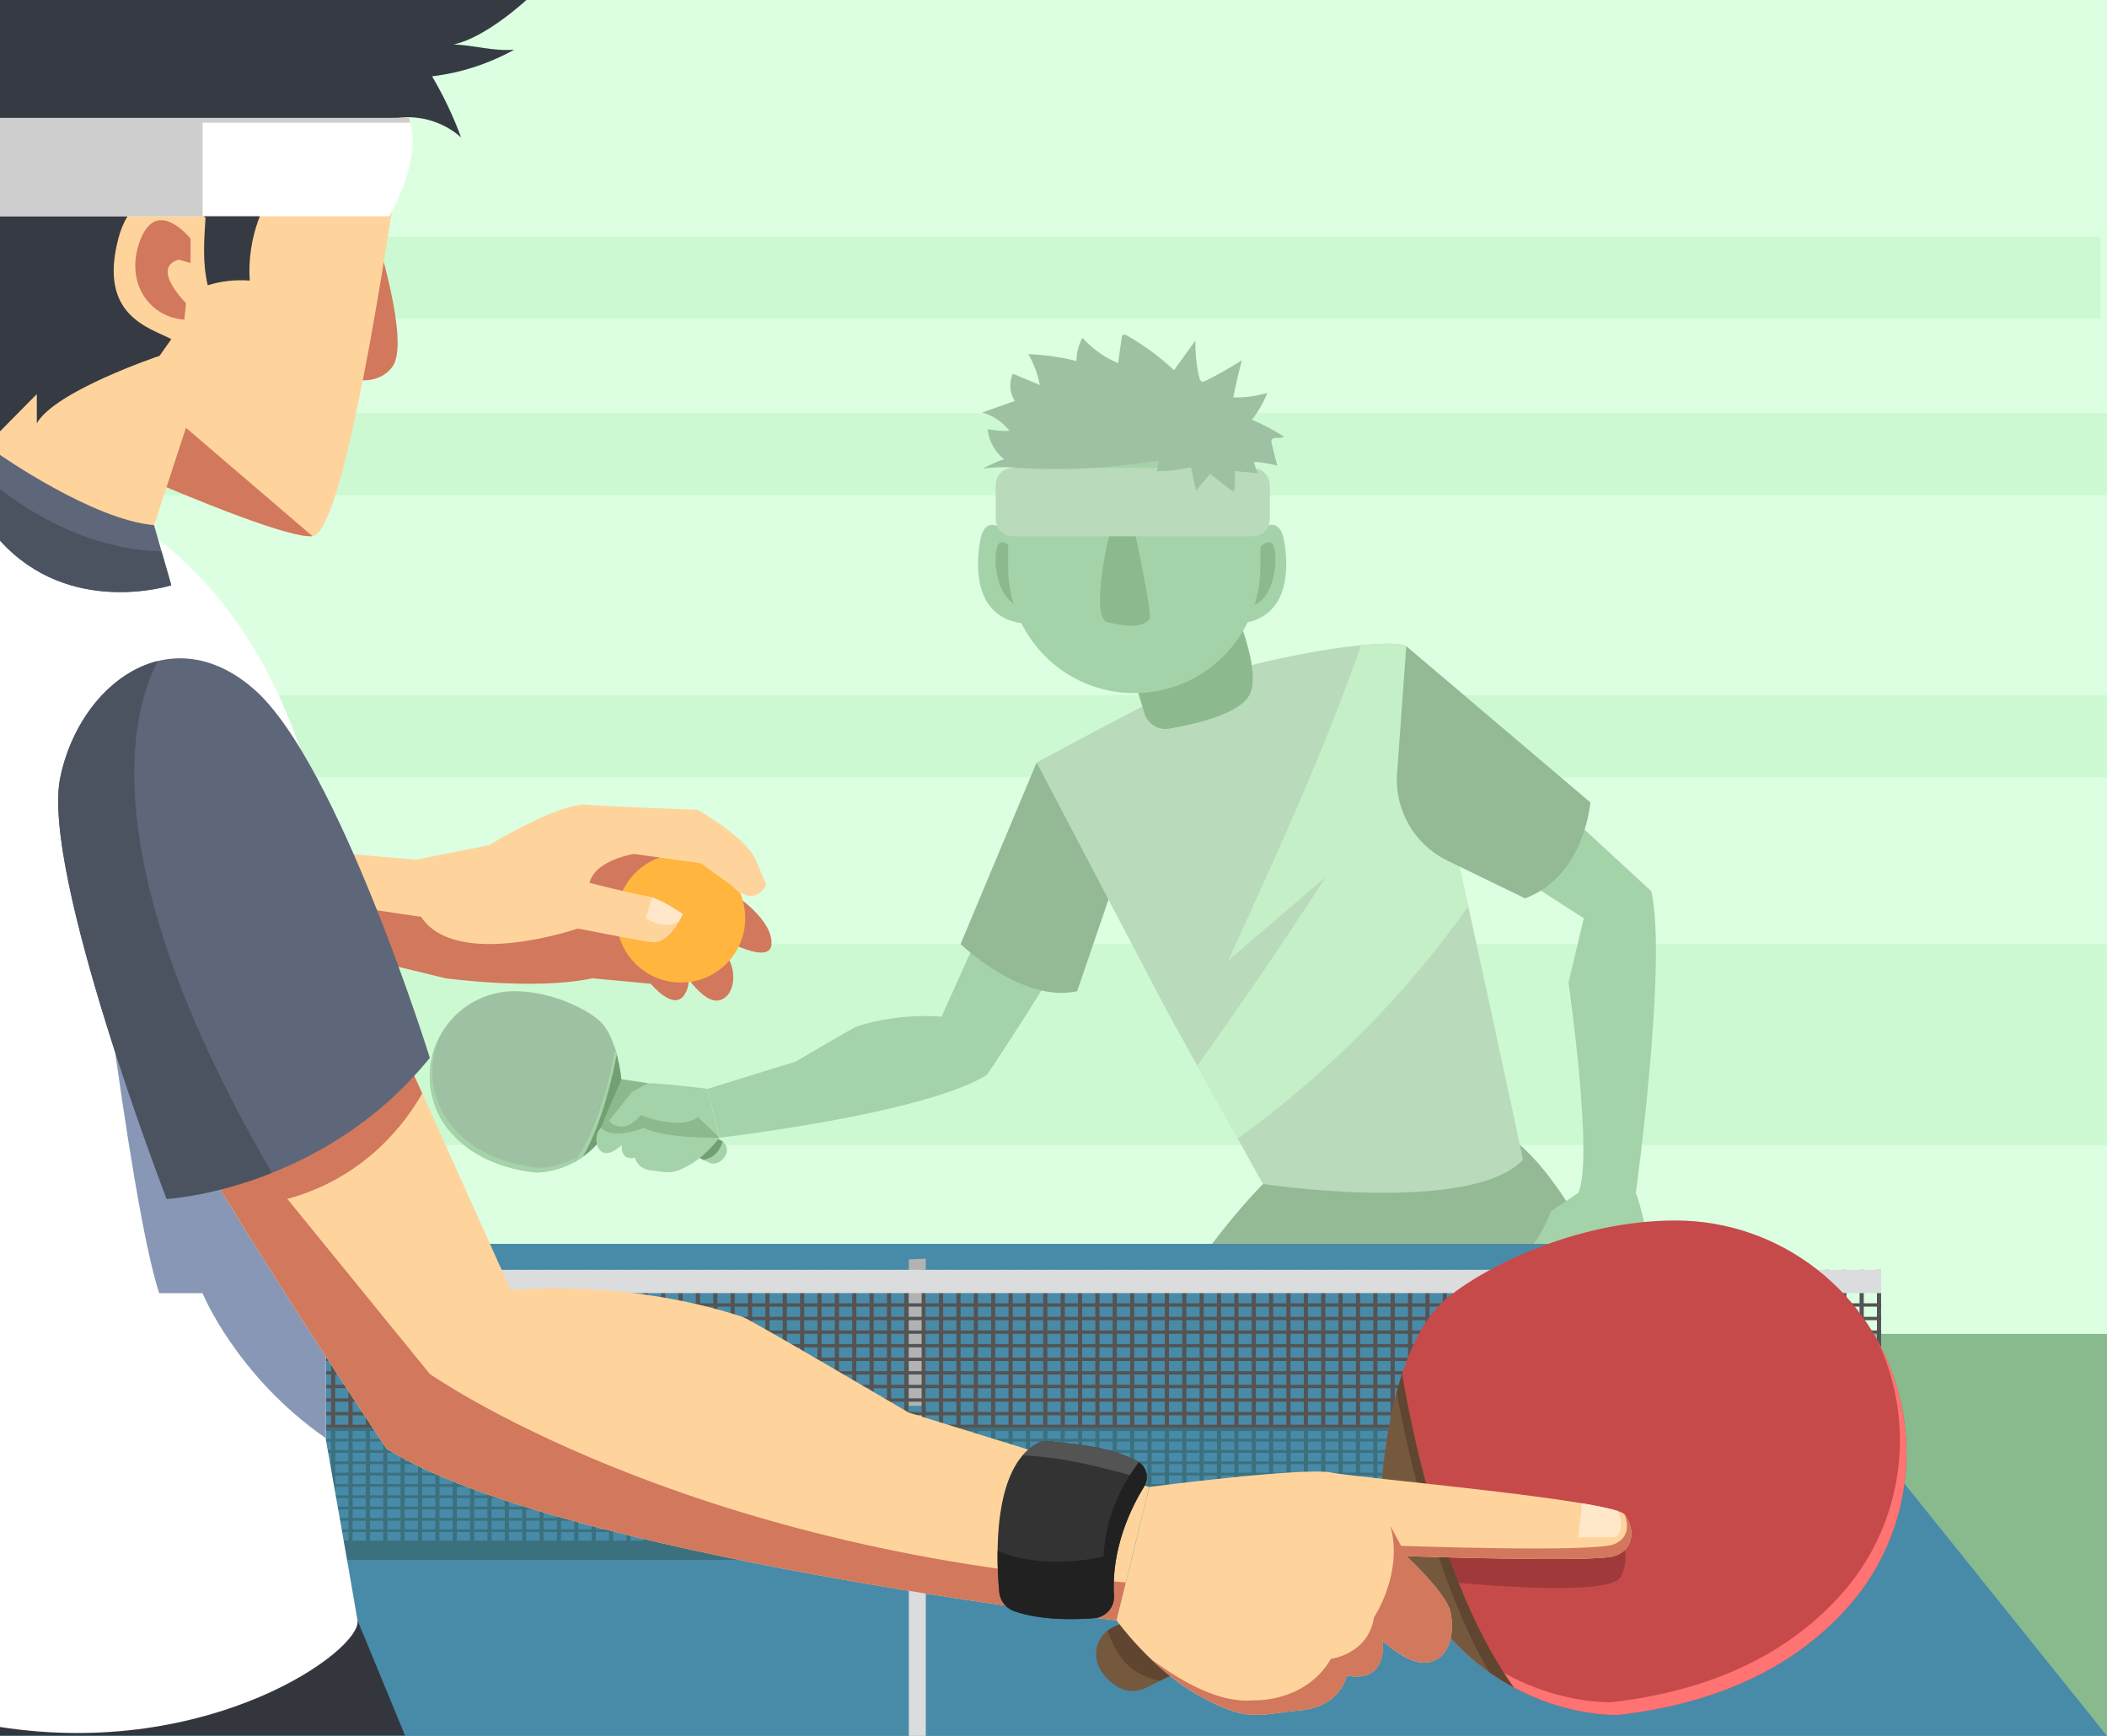 <?xml version="1.0" encoding="utf-8"?>
<!-- Generator: Adobe Illustrator 22.0.1, SVG Export Plug-In . SVG Version: 6.00 Build 0)  -->
<svg version="1.1" id="vv" xmlns="http://www.w3.org/2000/svg" xmlns:xlink="http://www.w3.org/1999/xlink" x="0px" y="0px"
	 viewBox="0 0 2272 1872" style="enable-background:new 0 0 2272 1872;" xml:space="preserve">
<style type="text/css">
	.st0{fill:#DCFFE1;}
	.st1{fill:#88BA8E;}
	.st2{fill:#CDF9D2;}
	.st3{fill:#93BA95;}
	.st4{fill:#A5D3A9;}
	.st5{fill:#9FC1A3;}
	.st6{fill:#72A072;}
	.st7{fill:#8CBA8E;}
	.st8{fill:#B9DBBC;}
	.st9{fill:#C5EFC7;}
	.st10{fill:#488BA8;}
	.st11{fill:#DBDCDD;}
	.st12{fill:#B2B2B2;}
	.st13{fill:#3B717F;}
	.st14{fill:#545454;}
	.st15{fill:#33363D;}
	.st16{fill:#D1785D;}
	.st17{fill:#FFB53E;}
	.st18{fill:#FFD49C;}
	.st19{fill:#FFE7CA;}
	.st20{fill:#FFFFFF;}
	.st21{fill:#8897B5;}
	.st22{fill:#267AAA;}
	.st23{fill:#C64A4A;}
	.st24{fill:#A03A3A;}
	.st25{fill:#FF7373;}
	.st26{fill:#75593E;}
	.st27{fill:#604631;}
	.st28{fill:#5E667A;}
	.st29{fill:#4C5360;}
	.st30{fill:#333333;}
	.st31{fill:#212121;}
	.st32{fill:#363A42;}
	.st33{fill:#CECECE;}
</style>
<g id="Layer_1_1_">
</g>
<g id="Layer_2">
</g>
<rect class="st0" width="2272" height="1872"/>
<g>
	<rect x="-1.2" y="1438.5" class="st1" width="2273.2" height="433.5"/>
	<rect x="10.6" y="1018.1" class="st2" width="2261.4" height="216.8"/>
	<rect x="10.6" y="749.7" class="st2" width="2261.4" height="88.6"/>
	<rect x="10.6" y="445.4" class="st2" width="2261.4" height="88.6"/>
	<rect y="255.2" class="st2" width="2265.2" height="88.6"/>
	<g>
		<g>
			<path class="st3" d="M1361.8,1276.9c0,0-82.5,82.6-131.6,190.9c0,0,198.6-11.3,187.3,0c-11.3,11.3,67.8-98.3,67.8-98.3
				l110.1,99.1h177.9c0,0-66.6-184.3-142.7-240.7C1554.5,1171.4,1361.8,1276.9,1361.8,1276.9z"/>
			<g>
				<g>
					<path class="st4" d="M1107.8,895c-2.7,0.5-92.5,201.4-92.5,201.4s-44.7-4.8-91.7,10.6c-3,1-65.6,37.8-65.6,37.8l-95.1,29.4
						l13,52.7c0,0,221.6-25.7,288.5-67.9c0,0,81.9-121.8,108.2-178.2c4.3-9.1,5.7-19.3,4.1-29.2
						C1172.8,927.6,1158.9,885.9,1107.8,895z"/>
					<polygon class="st4" points="690.9,1168.5 618.8,1155.7 625.2,1179.7 677.8,1195.8 					"/>
					<path class="st5" d="M671.4,1179.8c0,0-1.9-59-25.5-79.5c-14-12.2-51.1-31.4-91.1-31.4c-41.7,0-78,28.5-88.5,68.9l0,0
						c-7.5,29-0.4,59.8,19,82.5c17.1,19.9,45.4,38.8,92.2,44.1C577.6,1264.3,648.5,1267.4,671.4,1179.8z"/>
					<path class="st4" d="M466.5,1137.8L466.5,1137.8c2-7.7,4.9-15,8.7-21.8c-2.5,5.3-4.6,10.9-6.1,16.8v0c-7.5,29-0.4,59.8,19,82.5
						c17.1,19.9,45.4,38.8,92.2,44.1c0,0,51.6,2.2,81-51.7c-28.8,59.1-83.6,56.7-83.6,56.7c-46.7-5.3-75-24.1-92.2-44.1
						C466,1197.6,459,1166.8,466.5,1137.8z"/>
					<path class="st6" d="M671.4,1179.8c-11,41.8-32.8,62.9-52.7,73.6c27.8-38.7,40.4-101.6,44.1-123.9
						C670.6,1153.2,671.4,1179.8,671.4,1179.8z"/>
					<path class="st4" d="M618.8,1253.4c27.8-38.7,40.4-101.6,44.1-123.9c0.8,2.5,1.5,4.9,2.2,7.4c-4.1,22.1-15.6,74.4-36.6,110.4
						C625.2,1249.7,622,1251.7,618.8,1253.4z"/>
					<path class="st4" d="M691.3,1191c1.3-0.9,64.3,28.6,85.8,38.7c5.8,2.7,8.4,9.7,5.7,15.5c-1.4,3-3.8,5.9-7.8,8.2
						c-3.4,1.9-7.5,1.9-10.9,0.2l-78-39.1C686.1,1214.5,678.3,1199.9,691.3,1191z"/>
					<path class="st6" d="M691.3,1191c1.3-0.9,64.3,28.6,85.8,38.7c0.8,0.4,1.6,0.9,2.3,1.4c-2.3,6.3-5.5,12.3-11,15.9
						c-2.9,1.9-6.3,3-9.7,3.9l-72.6-36.4C686.1,1214.5,678.3,1199.9,691.3,1191z"/>
					<path class="st4" d="M762.8,1174.2c0,0-61-7.9-71.9-5.7c-10.9,2.2-29.8,33-29.8,33s-16,14.9-17.4,22.1
						c-1.5,7.3-0.4,17.1,7.6,19.6c8,2.5,19.2-8.4,19.2-8.4s-2.5,17.1,14.2,13.8c0,0,2.2,12.3,18.5,13.8c16.3,1.5,20,5.1,39.2-5.4
						s33.3-30.2,33.3-30.2L762.8,1174.2z"/>
				</g>
				<g>
					<path class="st4" d="M1351.1,578.3c0,0,27.3-30.6,33.6,4.9c6.3,35.5,2.5,84.7-48.1,89.2L1351.1,578.3z"/>
					<path class="st7" d="M1348.2,602.7c0.9-1.9,17.9-26,24.3-15.3c6.3,10.7,3.6,60.3-24.3,66.3V602.7z"/>
					<path class="st4" d="M1090.5,578.3c0,0-27.3-30.6-33.6,4.9c-6.3,35.5-2.5,84.7,48.1,89.2L1090.5,578.3z"/>
					<path class="st7" d="M1100.6,602.7c-0.9-1.9-17.9-26-24.3-15.3c-6.3,10.7-3.5,60.3,24.3,66.3V602.7z"/>
					<path class="st3" d="M1117.8,822.3l-82,195.8c0,0,66.4,64,125.7,50.9l59.9-175.2L1117.8,822.3z"/>
					<path class="st8" d="M1295.7,731.5c-22.8,6.6-177.9,90.8-177.9,90.8l140.5,268l103.5,186.5c0,0,223.7,33.9,280.5-26.2
						c0,0-116.2-546.8-125.9-553.9C1506.7,689.7,1421,695.3,1295.7,731.5z"/>
					<path class="st9" d="M1583.2,977.5c-30.3-138-62-277.2-66.8-280.7c-4-2.9-21.1-3.7-48.7-1c-40.7,116.1-92,228.2-143.3,340.1
						c35-30,70-60,105-90c-44.2,69.1-90.8,136.6-138.4,203.4l43.6,78.6C1430.4,1158.8,1514.9,1073.9,1583.2,977.5z"/>
					<path class="st7" d="M1221.4,727.4l12.6,41.8c3.5,11.5,14.9,18.6,26.7,16.6c28.8-4.9,78.3-16.3,87.5-38.2
						c13-31.3-24.9-109.4-24.9-109.4L1221.4,727.4z"/>
					<path class="st4" d="M1223.1,747.5L1223.1,747.5c-75.1,0-136-60.9-136-136v-66.4c0-75.1,60.9-136,136-136h0
						c75.1,0,136,60.9,136,136v66.4C1359.1,686.6,1298.2,747.5,1223.1,747.5z"/>
					<path class="st7" d="M1197.2,573.9c-1.1,0-22.5,92.8-2.7,97.2c19.7,4.4,36.2,6.6,44.9-3.1c3.8-4.2-16.3-97.2-16.3-97.2
						L1197.2,573.9z"/>
					<path class="st8" d="M1351.1,504.7h-259.2c-10.1,0-18.2,8.1-18.2,18.2v37.2c0,10.1,8.1,18.2,18.2,18.2h259.2
						c10.1,0,18.2-8.1,18.2-18.2v-37.2C1369.3,512.9,1361.1,504.7,1351.1,504.7z"/>
					<path class="st5" d="M1083.2,495.6c-10.3-7.8-17.1-20.1-18.2-32.9c7.7,1.7,15.7,2.3,23.6,1.9c-7.4-9.5-18-16.6-29.6-19.7
						c11.7-4.2,23.5-8.3,35.2-12.5c-5.5-8.6-6.3-20-2.1-29.4c9.7,4.1,19.4,8.1,29.2,12.2c-2.3-11.7-6.5-23-12.4-33.3
						c17.5,0.7,34.9,3.2,51.9,7.4c0-8.7,2.3-17.4,6.4-25.1c10.6,11.9,23.8,21.3,38.5,27.4c1.3-9.1,2.5-18.2,3.8-27.3
						c0.2-1.1,0.4-2.3,1.2-3c1.3-1,3.2-0.2,4.6,0.6c18.3,10.4,35.3,22.9,50.7,37.3c7.7-10.7,15.4-21.4,23.1-32.1
						c-0.4,13.4,1,26.9,4.1,39.9c0.4,1.9,1.2,4,3,4.5c1.3,0.4,2.6-0.3,3.8-0.8c13.4-6.7,26.5-14.2,39.1-22.2
						c-3.5,13.3-6.6,26.6-9.2,40.1c12.4,0.3,24.9-1.4,36.7-5c-4.1,10.4-9.7,20.3-16.7,29.1c12.1,5,23.8,11.1,34.8,18.2
						c-4,3-12-0.8-13.6,4c-0.4,1.2-0.1,2.4,0.2,3.6c2,7.9,4,15.7,6,23.6c-8.1-2.1-16.5-3.5-24.9-4.1c0.6,4.3,2,8.5,4,12.3
						c-8.3-0.8-16.6-1.5-24.8-2.3c0.3,7.6,0,15.2-0.9,22.7c-8.8-6.2-17.5-12.8-25.8-19.7c-5.1,6.1-10.2,12.2-15.3,18.2
						c-1.8-8.5-3.5-16.9-5.3-25.4c-12.1,2.8-24.4,4.3-36.8,4.5c0.7-3.8,1.4-7.6,2-11.4c-51.1,7.8-103.7,11.2-155.2,7.3
						c-11.7-0.9-23.2-0.3-34.8,1.2C1062.1,504.1,1081.5,494.3,1083.2,495.6z"/>
				</g>
				<path class="st4" d="M1623.4,936l84.4,54.3l-16.5,69.4c0,0,27.4,190.1,10.6,226.7c0,0,38.8,19.8,62.1,0
					c0,0,34.3-250.4,16.5-325.4l-100.8-93.1C1679.7,867.8,1637.5,880.3,1623.4,936z"/>
				<path class="st4" d="M1701.9,1286.4l-29.3,19.8c0,0-15.6,39.4-30.3,46.1c-14.7,6.7,27.6,17.2,44.6-7l-2.6,33.6
					c0,0,88.5,16.4,96.2-9.4c0,0-3.9-48.9-16.5-83H1701.9z"/>
				<path class="st3" d="M1516.4,696.8l-9.9,137.4c-2.8,39.4,18.6,76.6,54.2,93.9l83.8,40.7c64.3-24,70.4-103.5,70.4-103.5
					L1516.4,696.8z"/>
				<path class="st8" d="M1054.5,1018.1"/>
				<path class="st7" d="M698.7,1168.1l-17.3,9.6l-24.8,30.9c0,0,13.9,17.8,34.4-6c0,0,41.9,17.2,61.6,2l23.2,22.4
					c0,0-59.9,1-81.6-10.7c0,0-32.6,13.7-46.4,0l11.2-26.8l11.1-25.7L698.7,1168.1z"/>
			</g>
		</g>
		<polygon class="st10" points="0,1341.4 0,1872 2272,1872 1846,1341.4 		"/>
		<g>
			<polygon class="st11" points="980,1523.3 980,1872 998.3,1872 998.3,1522.7 			"/>
			<polygon class="st12" points="980,1358.1 980,1516 998.3,1516 998.3,1357.4 			"/>
			<path class="st13" d="M0,1540.1v3h57.3v8.4H0v3h57.3v9.2H0v3h57.3v9.2H0v3h57.3v9.2H0v3h57.3v9.2H0v3h57.3v9.2H0v3h57.3v9.2H0v3
				h57.3v9.2H0v3h57.3v9.2H0v3h57.3v9.2H0v20.9h57.3h4.5h14.2h4.5h14.2h4.5h14.2h4.5h14.2h4.5H151h4.5h14.2h4.5h14.2h4.5h14.2h4.5
				h14.2h4.5h14.2h4.5h14.2h4.5h14.2h4.5h14.2h4.5h14.2h4.5h14.2h4.5H357h4.5h14.2h4.5h14.2h4.5h14.2h4.5h14.2h4.5h14.2h4.5h14.2
				h4.5h14.2h4.5h14.2h4.5h14.2h4.5h14.2h4.5H563h4.5h14.2h4.5h14.2h4.5h14.2h4.5H638h4.5h14.2h4.5h14.2h4.5h14.2h4.5h14.2h4.5h14.2
				h4.5h14.2h4.5h14.2h4.5h14.2h4.5h14.2h4.5h14.2h4.5H844h4.5h14.2h4.5h14.2h4.5h14.2h4.5h14.2h4.5h14.2h4.5h14.2h4.5h14.2h4.5
				h14.2h4.5h14.2h4.5h14.2h4.5h14.2h4.5h14.2h4.5h14.2h4.5h14.2h4.5h14.2h4.5h14.2h4.5h14.2h4.5h14.2h4.5h14.2h4.5h14.2h4.5h14.2
				h4.5h14.2h4.5h14.2h4.5h14.2h4.5h14.2h4.5h14.2h4.5h14.2h4.5h14.2h4.5h14.2h4.5h14.2h4.5h14.2h4.5h14.2h4.5h14.2h4.5h14.2h4.5
				h14.2h4.5h14.2h4.5h14.2h4.5h14.2h4.5h14.2h4.5h14.2h4.5h14.2h4.5h14.2h4.5h14.2h4.5h14.2h4.5h14.2h4.5h14.2h4.5h14.2h4.5h14.2
				h4.5h14.2h4.5h14.2h4.5h14.2h4.5h14.2h4.5h14.2h4.5h14.2h4.5h14.2h4.5h14.2h4.5h14.2h4.5h14.2h4.5h14.2h4.5h14.2h4.5h14.2h4.5
				h14.2h4.5h14.2h4.5v-20.9v-9.2v-3v-9.2v-3v-9.2v-3v-9.2v-3v-9.2v-3v-9.2v-3v-9.2v-3v-9.2v-3v-9.2v-3v-8.4v-1.5v-1.5H0z
				 M174.2,1591.2h14.2v9.2h-14.2V1591.2z M169.7,1600.4h-14.2v-9.2h14.2V1600.4z M193,1591.2h14.2v9.2H193V1591.2z M211.7,1591.2
				h14.2v9.2h-14.2V1591.2z M230.4,1591.2h14.2v9.2h-14.2V1591.2z M249.1,1591.2h14.2v9.2h-14.2V1591.2z M267.9,1591.2h14.2v9.2
				h-14.2V1591.2z M286.6,1591.2h14.2v9.2h-14.2V1591.2z M305.3,1591.2h14.2v9.2h-14.2V1591.2z M324.1,1591.2h14.2v9.2h-14.2V1591.2
				z M342.8,1591.2H357v9.2h-14.2V1591.2z M361.5,1591.2h14.2v9.2h-14.2V1591.2z M380.2,1591.2h14.2v9.2h-14.2V1591.2z M399,1591.2
				h14.2v9.2H399V1591.2z M417.7,1591.2h14.2v9.2h-14.2V1591.2z M436.4,1591.2h14.2v9.2h-14.2V1591.2z M455.2,1591.2h14.2v9.2h-14.2
				V1591.2z M473.9,1591.2h14.2v9.2h-14.2V1591.2z M492.6,1591.2h14.2v9.2h-14.2V1591.2z M511.4,1591.2h14.2v9.2h-14.2V1591.2z
				 M530.1,1591.2h14.2v9.2h-14.2V1591.2z M548.8,1591.2H563v9.2h-14.2V1591.2z M567.5,1591.2h14.2v9.2h-14.2V1591.2z M586.3,1591.2
				h14.2v9.2h-14.2V1591.2z M605,1591.2h14.2v9.2H605V1591.2z M623.7,1591.2H638v9.2h-14.2V1591.2z M642.5,1591.2h14.2v9.2h-14.2
				V1591.2z M661.2,1591.2h14.2v9.2h-14.2V1591.2z M679.9,1591.2h14.2v9.2h-14.2V1591.2z M698.7,1591.2h14.2v9.2h-14.2V1591.2z
				 M717.4,1591.2h14.2v9.2h-14.2V1591.2z M736.1,1591.2h14.2v9.2h-14.2V1591.2z M754.8,1591.2h14.2v9.2h-14.2V1591.2z
				 M773.6,1591.2h14.2v9.2h-14.2V1591.2z M792.3,1591.2h14.2v9.2h-14.2V1591.2z M811,1591.2h14.2v9.2H811V1591.2z M829.8,1591.2
				H844v9.2h-14.2V1591.2z M848.5,1591.2h14.2v9.2h-14.2V1591.2z M867.2,1591.2h14.2v9.2h-14.2V1591.2z M885.9,1591.2h14.2v9.2
				h-14.2V1591.2z M904.7,1591.2h14.2v9.2h-14.2V1591.2z M923.4,1591.2h14.2v9.2h-14.2V1591.2z M942.1,1591.2h14.2v9.2h-14.2V1591.2
				z M960.9,1591.2h14.2v9.2h-14.2V1591.2z M979.6,1591.2h14.2v9.2h-14.2V1591.2z M998.3,1591.2h14.2v9.2h-14.2V1591.2z
				 M1017.1,1591.2h14.2v9.2h-14.2V1591.2z M1035.8,1591.2h14.2v9.2h-14.2V1591.2z M1054.5,1591.2h14.2v9.2h-14.2V1591.2z
				 M1073.2,1591.2h14.2v9.2h-14.2V1591.2z M1092,1591.2h14.2v9.2H1092V1591.2z M1110.7,1591.2h14.2v9.2h-14.2V1591.2z
				 M1129.4,1591.2h14.2v9.2h-14.2V1591.2z M1148.2,1591.2h14.2v9.2h-14.2V1591.2z M1166.9,1591.2h14.2v9.2h-14.2V1591.2z
				 M1185.6,1591.2h14.2v9.2h-14.2V1591.2z M1204.4,1591.2h14.2v9.2h-14.2V1591.2z M1223.1,1591.2h14.2v9.2h-14.2V1591.2z
				 M1241.8,1591.2h14.2v9.2h-14.2V1591.2z M1260.5,1591.2h14.2v9.2h-14.2V1591.2z M1279.3,1591.2h14.2v9.2h-14.2V1591.2z
				 M1298,1591.2h14.2v9.2H1298V1591.2z M1316.7,1591.2h14.2v9.2h-14.2V1591.2z M1335.5,1591.2h14.2v9.2h-14.2V1591.2z
				 M1354.2,1591.2h14.2v9.2h-14.2V1591.2z M1372.9,1591.2h14.2v9.2h-14.2V1591.2z M1391.6,1591.2h14.2v9.2h-14.2V1591.2z
				 M1410.4,1591.2h14.2v9.2h-14.2V1591.2z M1429.1,1591.2h14.2v9.2h-14.2V1591.2z M1447.8,1591.2h14.2v9.2h-14.2V1591.2z
				 M1466.6,1591.2h14.2v9.2h-14.2V1591.2z M1485.3,1591.2h14.2v9.2h-14.2V1591.2z M1504,1591.2h14.2v9.2H1504V1591.2z
				 M1522.8,1591.2h14.2v9.2h-14.2V1591.2z M1541.5,1591.2h14.2v9.2h-14.2V1591.2z M1560.2,1591.2h14.2v9.2h-14.2V1591.2z
				 M1578.9,1591.2h14.2v9.2h-14.2V1591.2z M1597.7,1591.2h14.2v9.2h-14.2V1591.2z M1616.4,1591.2h14.2v9.2h-14.2V1591.2z
				 M1635.1,1591.2h14.2v9.2h-14.2V1591.2z M1653.9,1591.2h14.2v9.2h-14.2V1591.2z M1672.6,1591.2h14.2v9.2h-14.2V1591.2z
				 M1691.3,1591.2h14.2v9.2h-14.2V1591.2z M1710,1591.2h14.2v9.2H1710V1591.2z M1728.8,1591.2h14.2v9.2h-14.2V1591.2z
				 M1747.5,1591.2h14.2v9.2h-14.2V1591.2z M1766.2,1591.2h14.2v9.2h-14.2V1591.2z M1785,1591.2h14.2v9.2H1785V1591.2z
				 M1803.7,1591.2h14.2v9.2h-14.2V1591.2z M1822.4,1591.2h14.2v9.2h-14.2V1591.2z M1841.2,1591.2h14.2v9.2h-14.2V1591.2z
				 M1859.9,1591.2h14.2v9.2h-14.2V1591.2z M1878.6,1591.2h14.2v9.2h-14.2V1591.2z M1897.3,1591.2h14.2v9.2h-14.2V1591.2z
				 M1916.1,1591.2h14.2v9.2h-14.2V1591.2z M1916.1,1588.2v-9.2h14.2v9.2H1916.1z M1911.6,1588.2h-14.2v-9.2h14.2V1588.2z
				 M1892.8,1588.2h-14.2v-9.2h14.2V1588.2z M1874.1,1588.2h-14.2v-9.2h14.2V1588.2z M1855.4,1588.2h-14.2v-9.2h14.2V1588.2z
				 M1836.7,1588.2h-14.2v-9.2h14.2V1588.2z M1817.9,1588.2h-14.2v-9.2h14.2V1588.2z M1799.2,1588.2H1785v-9.2h14.2V1588.2z
				 M1780.5,1588.2h-14.2v-9.2h14.2V1588.2z M1761.7,1588.2h-14.2v-9.2h14.2V1588.2z M1743,1588.2h-14.2v-9.2h14.2V1588.2z
				 M1724.3,1588.2H1710v-9.2h14.2V1588.2z M1705.5,1588.2h-14.2v-9.2h14.2V1588.2z M1686.8,1588.2h-14.2v-9.2h14.2V1588.2z
				 M1668.1,1588.2h-14.2v-9.2h14.2V1588.2z M1649.4,1588.2h-14.2v-9.2h14.2V1588.2z M1630.6,1588.2h-14.2v-9.2h14.2V1588.2z
				 M1611.9,1588.2h-14.2v-9.2h14.2V1588.2z M1593.2,1588.2h-14.2v-9.2h14.2V1588.2z M1574.4,1588.2h-14.2v-9.2h14.2V1588.2z
				 M1555.7,1588.2h-14.2v-9.2h14.2V1588.2z M1537,1588.2h-14.2v-9.2h14.2V1588.2z M1518.2,1588.2H1504v-9.2h14.2V1588.2z
				 M1499.5,1588.2h-14.2v-9.2h14.2V1588.2z M1480.8,1588.2h-14.2v-9.2h14.2V1588.2z M1462.1,1588.2h-14.2v-9.2h14.2V1588.2z
				 M1443.3,1588.2h-14.2v-9.2h14.2V1588.2z M1424.6,1588.2h-14.2v-9.2h14.2V1588.2z M1405.9,1588.2h-14.2v-9.2h14.2V1588.2z
				 M1387.1,1588.2h-14.2v-9.2h14.2V1588.2z M1368.4,1588.2h-14.2v-9.2h14.2V1588.2z M1349.7,1588.2h-14.2v-9.2h14.2V1588.2z
				 M1331,1588.2h-14.2v-9.2h14.2V1588.2z M1312.2,1588.2H1298v-9.2h14.2V1588.2z M1293.5,1588.2h-14.2v-9.2h14.2V1588.2z
				 M1274.8,1588.2h-14.2v-9.2h14.2V1588.2z M1256,1588.2h-14.2v-9.2h14.2V1588.2z M1237.3,1588.2h-14.2v-9.2h14.2V1588.2z
				 M1218.6,1588.2h-14.2v-9.2h14.2V1588.2z M1199.8,1588.2h-14.2v-9.2h14.2V1588.2z M1181.1,1588.2h-14.2v-9.2h14.2V1588.2z
				 M1162.4,1588.2h-14.2v-9.2h14.2V1588.2z M1143.7,1588.2h-14.2v-9.2h14.2V1588.2z M1124.9,1588.2h-14.2v-9.2h14.2V1588.2z
				 M1106.2,1588.2H1092v-9.2h14.2V1588.2z M1087.5,1588.2h-14.2v-9.2h14.2V1588.2z M1068.7,1588.2h-14.2v-9.2h14.2V1588.2z
				 M1050,1588.2h-14.2v-9.2h14.2V1588.2z M1031.3,1588.2h-14.2v-9.2h14.2V1588.2z M1012.5,1588.2h-14.2v-9.2h14.2V1588.2z
				 M993.8,1588.2h-14.2v-9.2h14.2V1588.2z M975.1,1588.2h-14.2v-9.2h14.2V1588.2z M956.4,1588.2h-14.2v-9.2h14.2V1588.2z
				 M937.6,1588.2h-14.2v-9.2h14.2V1588.2z M918.9,1588.2h-14.2v-9.2h14.2V1588.2z M900.2,1588.2h-14.2v-9.2h14.2V1588.2z
				 M881.4,1588.2h-14.2v-9.2h14.2V1588.2z M862.7,1588.2h-14.2v-9.2h14.2V1588.2z M844,1588.2h-14.2v-9.2H844V1588.2z
				 M825.3,1588.2H811v-9.2h14.2V1588.2z M806.5,1588.2h-14.2v-9.2h14.2V1588.2z M787.8,1588.2h-14.2v-9.2h14.2V1588.2z
				 M769.1,1588.2h-14.2v-9.2h14.2V1588.2z M750.3,1588.2h-14.2v-9.2h14.2V1588.2z M731.6,1588.2h-14.2v-9.2h14.2V1588.2z
				 M712.9,1588.2h-14.2v-9.2h14.2V1588.2z M694.1,1588.2h-14.2v-9.2h14.2V1588.2z M675.4,1588.2h-14.2v-9.2h14.2V1588.2z
				 M656.7,1588.2h-14.2v-9.2h14.2V1588.2z M638,1588.2h-14.2v-9.2H638V1588.2z M619.2,1588.2H605v-9.2h14.2V1588.2z M600.5,1588.2
				h-14.2v-9.2h14.2V1588.2z M581.8,1588.2h-14.2v-9.2h14.2V1588.2z M563,1588.2h-14.2v-9.2H563V1588.2z M544.3,1588.2h-14.2v-9.2
				h14.2V1588.2z M525.6,1588.2h-14.2v-9.2h14.2V1588.2z M506.9,1588.2h-14.2v-9.2h14.2V1588.2z M488.1,1588.2h-14.2v-9.2h14.2
				V1588.2z M469.4,1588.2h-14.2v-9.2h14.2V1588.2z M450.7,1588.2h-14.2v-9.2h14.2V1588.2z M431.9,1588.2h-14.2v-9.2h14.2V1588.2z
				 M413.2,1588.2H399v-9.2h14.2V1588.2z M394.5,1588.2h-14.2v-9.2h14.2V1588.2z M375.7,1588.2h-14.2v-9.2h14.2V1588.2z M357,1588.2
				h-14.2v-9.2H357V1588.2z M338.3,1588.2h-14.2v-9.2h14.2V1588.2z M319.6,1588.2h-14.2v-9.2h14.2V1588.2z M300.8,1588.2h-14.2v-9.2
				h14.2V1588.2z M282.1,1588.2h-14.2v-9.2h14.2V1588.2z M263.4,1588.2h-14.2v-9.2h14.2V1588.2z M244.6,1588.2h-14.2v-9.2h14.2
				V1588.2z M225.9,1588.2h-14.2v-9.2h14.2V1588.2z M207.2,1588.2H193v-9.2h14.2V1588.2z M188.4,1588.2h-14.2v-9.2h14.2V1588.2z
				 M169.7,1588.2h-14.2v-9.2h14.2V1588.2z M151,1588.2h-14.2v-9.2H151V1588.2z M151,1591.2v9.2h-14.2v-9.2H151z M151,1603.4v9.2
				h-14.2v-9.2H151z M155.5,1603.4h14.2v9.2h-14.2V1603.4z M174.2,1603.4h14.2v9.2h-14.2V1603.4z M193,1603.4h14.2v9.2H193V1603.4z
				 M211.7,1603.4h14.2v9.2h-14.2V1603.4z M230.4,1603.4h14.2v9.2h-14.2V1603.4z M249.1,1603.4h14.2v9.2h-14.2V1603.4z
				 M267.9,1603.4h14.2v9.2h-14.2V1603.4z M286.6,1603.4h14.2v9.2h-14.2V1603.4z M305.3,1603.4h14.2v9.2h-14.2V1603.4z
				 M324.1,1603.4h14.2v9.2h-14.2V1603.4z M342.8,1603.4H357v9.2h-14.2V1603.4z M361.5,1603.4h14.2v9.2h-14.2V1603.4z M380.2,1603.4
				h14.2v9.2h-14.2V1603.4z M399,1603.4h14.2v9.2H399V1603.4z M417.7,1603.4h14.2v9.2h-14.2V1603.4z M436.4,1603.4h14.2v9.2h-14.2
				V1603.4z M455.2,1603.4h14.2v9.2h-14.2V1603.4z M473.9,1603.4h14.2v9.2h-14.2V1603.4z M492.6,1603.4h14.2v9.2h-14.2V1603.4z
				 M511.4,1603.4h14.2v9.2h-14.2V1603.4z M530.1,1603.4h14.2v9.2h-14.2V1603.4z M548.8,1603.4H563v9.2h-14.2V1603.4z M567.5,1603.4
				h14.2v9.2h-14.2V1603.4z M586.3,1603.4h14.2v9.2h-14.2V1603.4z M605,1603.4h14.2v9.2H605V1603.4z M623.7,1603.4H638v9.2h-14.2
				V1603.4z M642.5,1603.4h14.2v9.2h-14.2V1603.4z M661.2,1603.4h14.2v9.2h-14.2V1603.4z M679.9,1603.4h14.2v9.2h-14.2V1603.4z
				 M698.7,1603.4h14.2v9.2h-14.2V1603.4z M717.4,1603.4h14.2v9.2h-14.2V1603.4z M736.1,1603.4h14.2v9.2h-14.2V1603.4z
				 M754.8,1603.4h14.2v9.2h-14.2V1603.4z M773.6,1603.4h14.2v9.2h-14.2V1603.4z M792.3,1603.4h14.2v9.2h-14.2V1603.4z M811,1603.4
				h14.2v9.2H811V1603.4z M829.8,1603.4H844v9.2h-14.2V1603.4z M848.5,1603.4h14.2v9.2h-14.2V1603.4z M867.2,1603.4h14.2v9.2h-14.2
				V1603.4z M885.9,1603.4h14.2v9.2h-14.2V1603.4z M904.7,1603.4h14.2v9.2h-14.2V1603.4z M923.4,1603.4h14.2v9.2h-14.2V1603.4z
				 M942.1,1603.4h14.2v9.2h-14.2V1603.4z M960.9,1603.4h14.2v9.2h-14.2V1603.4z M979.6,1603.4h14.2v9.2h-14.2V1603.4z
				 M998.3,1603.4h14.2v9.2h-14.2V1603.4z M1017.1,1603.4h14.2v9.2h-14.2V1603.4z M1035.8,1603.4h14.2v9.2h-14.2V1603.4z
				 M1054.5,1603.4h14.2v9.2h-14.2V1603.4z M1073.2,1603.4h14.2v9.2h-14.2V1603.4z M1092,1603.4h14.2v9.2H1092V1603.4z
				 M1110.7,1603.4h14.2v9.2h-14.2V1603.4z M1129.4,1603.4h14.2v9.2h-14.2V1603.4z M1148.2,1603.4h14.2v9.2h-14.2V1603.4z
				 M1166.9,1603.4h14.2v9.2h-14.2V1603.4z M1185.6,1603.4h14.2v9.2h-14.2V1603.4z M1204.4,1603.4h14.2v9.2h-14.2V1603.4z
				 M1223.1,1603.4h14.2v9.2h-14.2V1603.4z M1241.8,1603.4h14.2v9.2h-14.2V1603.4z M1260.5,1603.4h14.2v9.2h-14.2V1603.4z
				 M1279.3,1603.4h14.2v9.2h-14.2V1603.4z M1298,1603.4h14.2v9.2H1298V1603.4z M1316.7,1603.4h14.2v9.2h-14.2V1603.4z
				 M1335.5,1603.4h14.2v9.2h-14.2V1603.4z M1354.2,1603.4h14.2v9.2h-14.2V1603.4z M1372.9,1603.4h14.2v9.2h-14.2V1603.4z
				 M1391.6,1603.4h14.2v9.2h-14.2V1603.4z M1410.4,1603.4h14.2v9.2h-14.2V1603.4z M1429.1,1603.4h14.2v9.2h-14.2V1603.4z
				 M1447.8,1603.4h14.2v9.2h-14.2V1603.4z M1466.6,1603.4h14.2v9.2h-14.2V1603.4z M1485.3,1603.4h14.2v9.2h-14.2V1603.4z
				 M1504,1603.4h14.2v9.2H1504V1603.4z M1522.8,1603.4h14.2v9.2h-14.2V1603.4z M1541.5,1603.4h14.2v9.2h-14.2V1603.4z
				 M1560.2,1603.4h14.2v9.2h-14.2V1603.4z M1578.9,1603.4h14.2v9.2h-14.2V1603.4z M1597.7,1603.4h14.2v9.2h-14.2V1603.4z
				 M1616.4,1603.4h14.2v9.2h-14.2V1603.4z M1635.1,1603.4h14.2v9.2h-14.2V1603.4z M1653.9,1603.4h14.2v9.2h-14.2V1603.4z
				 M1672.6,1603.4h14.2v9.2h-14.2V1603.4z M1691.3,1603.4h14.2v9.2h-14.2V1603.4z M1710,1603.4h14.2v9.2H1710V1603.4z
				 M1728.8,1603.4h14.2v9.2h-14.2V1603.4z M1747.5,1603.4h14.2v9.2h-14.2V1603.4z M1766.2,1603.4h14.2v9.2h-14.2V1603.4z
				 M1785,1603.4h14.2v9.2H1785V1603.4z M1803.7,1603.4h14.2v9.2h-14.2V1603.4z M1822.4,1603.4h14.2v9.2h-14.2V1603.4z
				 M1841.2,1603.4h14.2v9.2h-14.2V1603.4z M1859.9,1603.4h14.2v9.2h-14.2V1603.4z M1878.6,1603.4h14.2v9.2h-14.2V1603.4z
				 M1897.3,1603.4h14.2v9.2h-14.2V1603.4z M1916.1,1603.4h14.2v9.2h-14.2V1603.4z M1934.8,1603.4h14.2v9.2h-14.2V1603.4z
				 M1934.8,1600.4v-9.2h14.2v9.2H1934.8z M1934.8,1588.2v-9.2h14.2v9.2H1934.8z M1934.8,1576v-9.2h14.2v9.2H1934.8z M1930.3,1576
				h-14.2v-9.2h14.2V1576z M1911.6,1576h-14.2v-9.2h14.2V1576z M1892.8,1576h-14.2v-9.2h14.2V1576z M1874.1,1576h-14.2v-9.2h14.2
				V1576z M1855.4,1576h-14.2v-9.2h14.2V1576z M1836.7,1576h-14.2v-9.2h14.2V1576z M1817.9,1576h-14.2v-9.2h14.2V1576z M1799.2,1576
				H1785v-9.2h14.2V1576z M1780.5,1576h-14.2v-9.2h14.2V1576z M1761.7,1576h-14.2v-9.2h14.2V1576z M1743,1576h-14.2v-9.2h14.2V1576z
				 M1724.3,1576H1710v-9.2h14.2V1576z M1705.5,1576h-14.2v-9.2h14.2V1576z M1686.8,1576h-14.2v-9.2h14.2V1576z M1668.1,1576h-14.2
				v-9.2h14.2V1576z M1649.4,1576h-14.2v-9.2h14.2V1576z M1630.6,1576h-14.2v-9.2h14.2V1576z M1611.9,1576h-14.2v-9.2h14.2V1576z
				 M1593.2,1576h-14.2v-9.2h14.2V1576z M1574.4,1576h-14.2v-9.2h14.2V1576z M1555.7,1576h-14.2v-9.2h14.2V1576z M1537,1576h-14.2
				v-9.2h14.2V1576z M1518.2,1576H1504v-9.2h14.2V1576z M1499.5,1576h-14.2v-9.2h14.2V1576z M1480.8,1576h-14.2v-9.2h14.2V1576z
				 M1462.1,1576h-14.2v-9.2h14.2V1576z M1443.3,1576h-14.2v-9.2h14.2V1576z M1424.6,1576h-14.2v-9.2h14.2V1576z M1405.9,1576h-14.2
				v-9.2h14.2V1576z M1387.1,1576h-14.2v-9.2h14.2V1576z M1368.4,1576h-14.2v-9.2h14.2V1576z M1349.7,1576h-14.2v-9.2h14.2V1576z
				 M1331,1576h-14.2v-9.2h14.2V1576z M1312.2,1576H1298v-9.2h14.2V1576z M1293.5,1576h-14.2v-9.2h14.2V1576z M1274.8,1576h-14.2
				v-9.2h14.2V1576z M1256,1576h-14.2v-9.2h14.2V1576z M1237.3,1576h-14.2v-9.2h14.2V1576z M1218.6,1576h-14.2v-9.2h14.2V1576z
				 M1199.8,1576h-14.2v-9.2h14.2V1576z M1181.1,1576h-14.2v-9.2h14.2V1576z M1162.4,1576h-14.2v-9.2h14.2V1576z M1143.7,1576h-14.2
				v-9.2h14.2V1576z M1124.9,1576h-14.2v-9.2h14.2V1576z M1106.2,1576H1092v-9.2h14.2V1576z M1087.5,1576h-14.2v-9.2h14.2V1576z
				 M1068.7,1576h-14.2v-9.2h14.2V1576z M1050,1576h-14.2v-9.2h14.2V1576z M1031.3,1576h-14.2v-9.2h14.2V1576z M1012.5,1576h-14.2
				v-9.2h14.2V1576z M993.8,1576h-14.2v-9.2h14.2V1576z M975.1,1576h-14.2v-9.2h14.2V1576z M956.4,1576h-14.2v-9.2h14.2V1576z
				 M937.6,1576h-14.2v-9.2h14.2V1576z M918.9,1576h-14.2v-9.2h14.2V1576z M900.2,1576h-14.2v-9.2h14.2V1576z M881.4,1576h-14.2
				v-9.2h14.2V1576z M862.7,1576h-14.2v-9.2h14.2V1576z M844,1576h-14.2v-9.2H844V1576z M825.3,1576H811v-9.2h14.2V1576z
				 M806.5,1576h-14.2v-9.2h14.2V1576z M787.8,1576h-14.2v-9.2h14.2V1576z M769.1,1576h-14.2v-9.2h14.2V1576z M750.3,1576h-14.2
				v-9.2h14.2V1576z M731.6,1576h-14.2v-9.2h14.2V1576z M712.9,1576h-14.2v-9.2h14.2V1576z M694.1,1576h-14.2v-9.2h14.2V1576z
				 M675.4,1576h-14.2v-9.2h14.2V1576z M656.7,1576h-14.2v-9.2h14.2V1576z M638,1576h-14.2v-9.2H638V1576z M619.2,1576H605v-9.2
				h14.2V1576z M600.5,1576h-14.2v-9.2h14.2V1576z M581.8,1576h-14.2v-9.2h14.2V1576z M563,1576h-14.2v-9.2H563V1576z M544.3,1576
				h-14.2v-9.2h14.2V1576z M525.6,1576h-14.2v-9.2h14.2V1576z M506.9,1576h-14.2v-9.2h14.2V1576z M488.1,1576h-14.2v-9.2h14.2V1576z
				 M469.4,1576h-14.2v-9.2h14.2V1576z M450.7,1576h-14.2v-9.2h14.2V1576z M431.9,1576h-14.2v-9.2h14.2V1576z M413.2,1576H399v-9.2
				h14.2V1576z M394.5,1576h-14.2v-9.2h14.2V1576z M375.7,1576h-14.2v-9.2h14.2V1576z M357,1576h-14.2v-9.2H357V1576z M338.3,1576
				h-14.2v-9.2h14.2V1576z M319.6,1576h-14.2v-9.2h14.2V1576z M300.8,1576h-14.2v-9.2h14.2V1576z M282.1,1576h-14.2v-9.2h14.2V1576z
				 M263.4,1576h-14.2v-9.2h14.2V1576z M244.6,1576h-14.2v-9.2h14.2V1576z M225.9,1576h-14.2v-9.2h14.2V1576z M207.2,1576H193v-9.2
				h14.2V1576z M188.4,1576h-14.2v-9.2h14.2V1576z M169.7,1576h-14.2v-9.2h14.2V1576z M151,1576h-14.2v-9.2H151V1576z M132.3,1576
				H118v-9.2h14.2V1576z M132.3,1579v9.2H118v-9.2H132.3z M132.3,1591.2v9.2H118v-9.2H132.3z M132.3,1603.4v9.2H118v-9.2H132.3z
				 M132.3,1615.6v9.2H118v-9.2H132.3z M136.8,1615.6H151v9.2h-14.2V1615.6z M155.5,1615.6h14.2v9.2h-14.2V1615.6z M174.2,1615.6
				h14.2v9.2h-14.2V1615.6z M193,1615.6h14.2v9.2H193V1615.6z M211.7,1615.6h14.2v9.2h-14.2V1615.6z M230.4,1615.6h14.2v9.2h-14.2
				V1615.6z M249.1,1615.6h14.2v9.2h-14.2V1615.6z M267.9,1615.6h14.2v9.2h-14.2V1615.6z M286.6,1615.6h14.2v9.2h-14.2V1615.6z
				 M305.3,1615.6h14.2v9.2h-14.2V1615.6z M324.1,1615.6h14.2v9.2h-14.2V1615.6z M342.8,1615.6H357v9.2h-14.2V1615.6z M361.5,1615.6
				h14.2v9.2h-14.2V1615.6z M380.2,1615.6h14.2v9.2h-14.2V1615.6z M399,1615.6h14.2v9.2H399V1615.6z M417.7,1615.6h14.2v9.2h-14.2
				V1615.6z M436.4,1615.6h14.2v9.2h-14.2V1615.6z M455.2,1615.6h14.2v9.2h-14.2V1615.6z M473.9,1615.6h14.2v9.2h-14.2V1615.6z
				 M492.6,1615.6h14.2v9.2h-14.2V1615.6z M511.4,1615.6h14.2v9.2h-14.2V1615.6z M530.1,1615.6h14.2v9.2h-14.2V1615.6z
				 M548.8,1615.6H563v9.2h-14.2V1615.6z M567.5,1615.6h14.2v9.2h-14.2V1615.6z M586.3,1615.6h14.2v9.2h-14.2V1615.6z M605,1615.6
				h14.2v9.2H605V1615.6z M623.7,1615.6H638v9.2h-14.2V1615.6z M642.5,1615.6h14.2v9.2h-14.2V1615.6z M661.2,1615.6h14.2v9.2h-14.2
				V1615.6z M679.9,1615.6h14.2v9.2h-14.2V1615.6z M698.7,1615.6h14.2v9.2h-14.2V1615.6z M717.4,1615.6h14.2v9.2h-14.2V1615.6z
				 M736.1,1615.6h14.2v9.2h-14.2V1615.6z M754.8,1615.6h14.2v9.2h-14.2V1615.6z M773.6,1615.6h14.2v9.2h-14.2V1615.6z
				 M792.3,1615.6h14.2v9.2h-14.2V1615.6z M811,1615.6h14.2v9.2H811V1615.6z M829.8,1615.6H844v9.2h-14.2V1615.6z M848.5,1615.6
				h14.2v9.2h-14.2V1615.6z M867.2,1615.6h14.2v9.2h-14.2V1615.6z M885.9,1615.6h14.2v9.2h-14.2V1615.6z M904.7,1615.6h14.2v9.2
				h-14.2V1615.6z M923.4,1615.6h14.2v9.2h-14.2V1615.6z M942.1,1615.6h14.2v9.2h-14.2V1615.6z M960.9,1615.6h14.2v9.2h-14.2V1615.6
				z M979.6,1615.6h14.2v9.2h-14.2V1615.6z M998.3,1615.6h14.2v9.2h-14.2V1615.6z M1017.1,1615.6h14.2v9.2h-14.2V1615.6z
				 M1035.8,1615.6h14.2v9.2h-14.2V1615.6z M1054.5,1615.6h14.2v9.2h-14.2V1615.6z M1073.2,1615.6h14.2v9.2h-14.2V1615.6z
				 M1092,1615.6h14.2v9.2H1092V1615.6z M1110.7,1615.6h14.2v9.2h-14.2V1615.6z M1129.4,1615.6h14.2v9.2h-14.2V1615.6z
				 M1148.2,1615.6h14.2v9.2h-14.2V1615.6z M1166.9,1615.6h14.2v9.2h-14.2V1615.6z M1185.6,1615.6h14.2v9.2h-14.2V1615.6z
				 M1204.4,1615.6h14.2v9.2h-14.2V1615.6z M1223.1,1615.6h14.2v9.2h-14.2V1615.6z M1241.8,1615.6h14.2v9.2h-14.2V1615.6z
				 M1260.5,1615.6h14.2v9.2h-14.2V1615.6z M1279.3,1615.6h14.2v9.2h-14.2V1615.6z M1298,1615.6h14.2v9.2H1298V1615.6z
				 M1316.7,1615.6h14.2v9.2h-14.2V1615.6z M1335.5,1615.6h14.2v9.2h-14.2V1615.6z M1354.2,1615.6h14.2v9.2h-14.2V1615.6z
				 M1372.9,1615.6h14.2v9.2h-14.2V1615.6z M1391.6,1615.6h14.2v9.2h-14.2V1615.6z M1410.4,1615.6h14.2v9.2h-14.2V1615.6z
				 M1429.1,1615.6h14.2v9.2h-14.2V1615.6z M1447.8,1615.6h14.2v9.2h-14.2V1615.6z M1466.6,1615.6h14.2v9.2h-14.2V1615.6z
				 M1485.3,1615.6h14.2v9.2h-14.2V1615.6z M1504,1615.6h14.2v9.2H1504V1615.6z M1522.8,1615.6h14.2v9.2h-14.2V1615.6z
				 M1541.5,1615.6h14.2v9.2h-14.2V1615.6z M1560.2,1615.6h14.2v9.2h-14.2V1615.6z M1578.9,1615.6h14.2v9.2h-14.2V1615.6z
				 M1597.7,1615.6h14.2v9.2h-14.2V1615.6z M1616.4,1615.6h14.2v9.2h-14.2V1615.6z M1635.1,1615.6h14.2v9.2h-14.2V1615.6z
				 M1653.9,1615.6h14.2v9.2h-14.2V1615.6z M1672.6,1615.6h14.2v9.2h-14.2V1615.6z M1691.3,1615.6h14.2v9.2h-14.2V1615.6z
				 M1710,1615.6h14.2v9.2H1710V1615.6z M1728.8,1615.6h14.2v9.2h-14.2V1615.6z M1747.5,1615.6h14.2v9.2h-14.2V1615.6z
				 M1766.2,1615.6h14.2v9.2h-14.2V1615.6z M1785,1615.6h14.2v9.2H1785V1615.6z M1803.7,1615.6h14.2v9.2h-14.2V1615.6z
				 M1822.4,1615.6h14.2v9.2h-14.2V1615.6z M1841.2,1615.6h14.2v9.2h-14.2V1615.6z M1859.9,1615.6h14.2v9.2h-14.2V1615.6z
				 M1878.6,1615.6h14.2v9.2h-14.2V1615.6z M1897.3,1615.6h14.2v9.2h-14.2V1615.6z M1916.1,1615.6h14.2v9.2h-14.2V1615.6z
				 M1934.8,1615.6h14.2v9.2h-14.2V1615.6z M1953.5,1615.6h14.2v9.2h-14.2V1615.6z M1953.5,1612.6v-9.2h14.2v9.2H1953.5z
				 M1953.5,1600.4v-9.2h14.2v9.2H1953.5z M1953.5,1588.2v-9.2h14.2v9.2H1953.5z M1953.5,1576v-9.2h14.2v9.2H1953.5z M1953.5,1563.8
				v-9.2h14.2v9.2H1953.5z M1949,1563.8h-14.2v-9.2h14.2V1563.8z M1930.3,1563.8h-14.2v-9.2h14.2V1563.8z M1911.6,1563.8h-14.2v-9.2
				h14.2V1563.8z M1892.8,1563.8h-14.2v-9.2h14.2V1563.8z M1874.1,1563.8h-14.2v-9.2h14.2V1563.8z M1855.4,1563.8h-14.2v-9.2h14.2
				V1563.8z M1836.7,1563.8h-14.2v-9.2h14.2V1563.8z M1817.9,1563.8h-14.2v-9.2h14.2V1563.8z M1799.2,1563.8H1785v-9.2h14.2V1563.8z
				 M1780.5,1563.8h-14.2v-9.2h14.2V1563.8z M1761.7,1563.8h-14.2v-9.2h14.2V1563.8z M1743,1563.8h-14.2v-9.2h14.2V1563.8z
				 M1724.3,1563.8H1710v-9.2h14.2V1563.8z M1705.5,1563.8h-14.2v-9.2h14.2V1563.8z M1686.8,1563.8h-14.2v-9.2h14.2V1563.8z
				 M1668.1,1563.8h-14.2v-9.2h14.2V1563.8z M1649.4,1563.8h-14.2v-9.2h14.2V1563.8z M1630.6,1563.8h-14.2v-9.2h14.2V1563.8z
				 M1611.9,1563.8h-14.2v-9.2h14.2V1563.8z M1593.2,1563.8h-14.2v-9.2h14.2V1563.8z M1574.4,1563.8h-14.2v-9.2h14.2V1563.8z
				 M1555.7,1563.8h-14.2v-9.2h14.2V1563.8z M1537,1563.8h-14.2v-9.2h14.2V1563.8z M1518.2,1563.8H1504v-9.2h14.2V1563.8z
				 M1499.5,1563.8h-14.2v-9.2h14.2V1563.8z M1480.8,1563.8h-14.2v-9.2h14.2V1563.8z M1462.1,1563.8h-14.2v-9.2h14.2V1563.8z
				 M1443.3,1563.8h-14.2v-9.2h14.2V1563.8z M1424.6,1563.8h-14.2v-9.2h14.2V1563.8z M1405.9,1563.8h-14.2v-9.2h14.2V1563.8z
				 M1387.1,1563.8h-14.2v-9.2h14.2V1563.8z M1368.4,1563.8h-14.2v-9.2h14.2V1563.8z M1349.7,1563.8h-14.2v-9.2h14.2V1563.8z
				 M1331,1563.8h-14.2v-9.2h14.2V1563.8z M1312.2,1563.8H1298v-9.2h14.2V1563.8z M1293.5,1563.8h-14.2v-9.2h14.2V1563.8z
				 M1274.8,1563.8h-14.2v-9.2h14.2V1563.8z M1256,1563.8h-14.2v-9.2h14.2V1563.8z M1237.3,1563.8h-14.2v-9.2h14.2V1563.8z
				 M1218.6,1563.8h-14.2v-9.2h14.2V1563.8z M1199.8,1563.8h-14.2v-9.2h14.2V1563.8z M1181.1,1563.8h-14.2v-9.2h14.2V1563.8z
				 M1162.4,1563.8h-14.2v-9.2h14.2V1563.8z M1143.7,1563.8h-14.2v-9.2h14.2V1563.8z M1124.9,1563.8h-14.2v-9.2h14.2V1563.8z
				 M1106.2,1563.8H1092v-9.2h14.2V1563.8z M1087.5,1563.8h-14.2v-9.2h14.2V1563.8z M1068.7,1563.8h-14.2v-9.2h14.2V1563.8z
				 M1050,1563.8h-14.2v-9.2h14.2V1563.8z M1031.3,1563.8h-14.2v-9.2h14.2V1563.8z M1012.5,1563.8h-14.2v-9.2h14.2V1563.8z
				 M993.8,1563.8h-14.2v-9.2h14.2V1563.8z M975.1,1563.8h-14.2v-9.2h14.2V1563.8z M956.4,1563.8h-14.2v-9.2h14.2V1563.8z
				 M937.6,1563.8h-14.2v-9.2h14.2V1563.8z M918.9,1563.8h-14.2v-9.2h14.2V1563.8z M900.2,1563.8h-14.2v-9.2h14.2V1563.8z
				 M881.4,1563.8h-14.2v-9.2h14.2V1563.8z M862.7,1563.8h-14.2v-9.2h14.2V1563.8z M844,1563.8h-14.2v-9.2H844V1563.8z
				 M825.3,1563.8H811v-9.2h14.2V1563.8z M806.5,1563.8h-14.2v-9.2h14.2V1563.8z M787.8,1563.8h-14.2v-9.2h14.2V1563.8z
				 M769.1,1563.8h-14.2v-9.2h14.2V1563.8z M750.3,1563.8h-14.2v-9.2h14.2V1563.8z M731.6,1563.8h-14.2v-9.2h14.2V1563.8z
				 M712.9,1563.8h-14.2v-9.2h14.2V1563.8z M694.1,1563.8h-14.2v-9.2h14.2V1563.8z M675.4,1563.8h-14.2v-9.2h14.2V1563.8z
				 M656.7,1563.8h-14.2v-9.2h14.2V1563.8z M638,1563.8h-14.2v-9.2H638V1563.8z M619.2,1563.8H605v-9.2h14.2V1563.8z M600.5,1563.8
				h-14.2v-9.2h14.2V1563.8z M581.8,1563.8h-14.2v-9.2h14.2V1563.8z M563,1563.8h-14.2v-9.2H563V1563.8z M544.3,1563.8h-14.2v-9.2
				h14.2V1563.8z M525.6,1563.8h-14.2v-9.2h14.2V1563.8z M506.9,1563.8h-14.2v-9.2h14.2V1563.8z M488.1,1563.8h-14.2v-9.2h14.2
				V1563.8z M469.4,1563.8h-14.2v-9.2h14.2V1563.8z M450.7,1563.8h-14.2v-9.2h14.2V1563.8z M431.9,1563.8h-14.2v-9.2h14.2V1563.8z
				 M413.2,1563.8H399v-9.2h14.2V1563.8z M394.5,1563.8h-14.2v-9.2h14.2V1563.8z M375.7,1563.8h-14.2v-9.2h14.2V1563.8z M357,1563.8
				h-14.2v-9.2H357V1563.8z M338.3,1563.8h-14.2v-9.2h14.2V1563.8z M319.6,1563.8h-14.2v-9.2h14.2V1563.8z M300.8,1563.8h-14.2v-9.2
				h14.2V1563.8z M282.1,1563.8h-14.2v-9.2h14.2V1563.8z M263.4,1563.8h-14.2v-9.2h14.2V1563.8z M244.6,1563.8h-14.2v-9.2h14.2
				V1563.8z M225.9,1563.8h-14.2v-9.2h14.2V1563.8z M207.2,1563.8H193v-9.2h14.2V1563.8z M188.4,1563.8h-14.2v-9.2h14.2V1563.8z
				 M169.7,1563.8h-14.2v-9.2h14.2V1563.8z M151,1563.8h-14.2v-9.2H151V1563.8z M132.3,1563.8H118v-9.2h14.2V1563.8z M113.5,1563.8
				H99.3v-9.2h14.2V1563.8z M113.5,1566.8v9.2H99.3v-9.2H113.5z M113.5,1579v9.2H99.3v-9.2H113.5z M113.5,1591.2v9.2H99.3v-9.2
				H113.5z M113.5,1603.4v9.2H99.3v-9.2H113.5z M113.5,1615.6v9.2H99.3v-9.2H113.5z M113.5,1627.8v9.2H99.3v-9.2H113.5z M118,1627.8
				h14.2v9.2H118V1627.8z M136.8,1627.8H151v9.2h-14.2V1627.8z M155.5,1627.8h14.2v9.2h-14.2V1627.8z M174.2,1627.8h14.2v9.2h-14.2
				V1627.8z M193,1627.8h14.2v9.2H193V1627.8z M211.7,1627.8h14.2v9.2h-14.2V1627.8z M230.4,1627.8h14.2v9.2h-14.2V1627.8z
				 M249.1,1627.8h14.2v9.2h-14.2V1627.8z M267.9,1627.8h14.2v9.2h-14.2V1627.8z M286.6,1627.8h14.2v9.2h-14.2V1627.8z
				 M305.3,1627.8h14.2v9.2h-14.2V1627.8z M324.1,1627.8h14.2v9.2h-14.2V1627.8z M342.8,1627.8H357v9.2h-14.2V1627.8z M361.5,1627.8
				h14.2v9.2h-14.2V1627.8z M380.2,1627.8h14.2v9.2h-14.2V1627.8z M399,1627.8h14.2v9.2H399V1627.8z M417.7,1627.8h14.2v9.2h-14.2
				V1627.8z M436.4,1627.8h14.2v9.2h-14.2V1627.8z M455.2,1627.8h14.2v9.2h-14.2V1627.8z M473.9,1627.8h14.2v9.2h-14.2V1627.8z
				 M492.6,1627.8h14.2v9.2h-14.2V1627.8z M511.4,1627.8h14.2v9.2h-14.2V1627.8z M530.1,1627.8h14.2v9.2h-14.2V1627.8z
				 M548.8,1627.8H563v9.2h-14.2V1627.8z M567.5,1627.8h14.2v9.2h-14.2V1627.8z M586.3,1627.8h14.2v9.2h-14.2V1627.8z M605,1627.8
				h14.2v9.2H605V1627.8z M623.7,1627.8H638v9.2h-14.2V1627.8z M642.5,1627.8h14.2v9.2h-14.2V1627.8z M661.2,1627.8h14.2v9.2h-14.2
				V1627.8z M679.9,1627.8h14.2v9.2h-14.2V1627.8z M698.7,1627.8h14.2v9.2h-14.2V1627.8z M717.4,1627.8h14.2v9.2h-14.2V1627.8z
				 M736.1,1627.8h14.2v9.2h-14.2V1627.8z M754.8,1627.8h14.2v9.2h-14.2V1627.8z M773.6,1627.8h14.2v9.2h-14.2V1627.8z
				 M792.3,1627.8h14.2v9.2h-14.2V1627.8z M811,1627.8h14.2v9.2H811V1627.8z M829.8,1627.8H844v9.2h-14.2V1627.8z M848.5,1627.8
				h14.2v9.2h-14.2V1627.8z M867.2,1627.8h14.2v9.2h-14.2V1627.8z M885.9,1627.8h14.2v9.2h-14.2V1627.8z M904.7,1627.8h14.2v9.2
				h-14.2V1627.8z M923.4,1627.8h14.2v9.2h-14.2V1627.8z M942.1,1627.8h14.2v9.2h-14.2V1627.8z M960.9,1627.8h14.2v9.2h-14.2V1627.8
				z M979.6,1627.8h14.2v9.2h-14.2V1627.8z M998.3,1627.8h14.2v9.2h-14.2V1627.8z M1017.1,1627.8h14.2v9.2h-14.2V1627.8z
				 M1035.8,1627.8h14.2v9.2h-14.2V1627.8z M1054.5,1627.8h14.2v9.2h-14.2V1627.8z M1073.2,1627.8h14.2v9.2h-14.2V1627.8z
				 M1092,1627.8h14.2v9.2H1092V1627.8z M1110.7,1627.8h14.2v9.2h-14.2V1627.8z M1129.4,1627.8h14.2v9.2h-14.2V1627.8z
				 M1148.2,1627.8h14.2v9.2h-14.2V1627.8z M1166.9,1627.8h14.2v9.2h-14.2V1627.8z M1185.6,1627.8h14.2v9.2h-14.2V1627.8z
				 M1204.4,1627.8h14.2v9.2h-14.2V1627.8z M1223.1,1627.8h14.2v9.2h-14.2V1627.8z M1241.8,1627.8h14.2v9.2h-14.2V1627.8z
				 M1260.5,1627.8h14.2v9.2h-14.2V1627.8z M1279.3,1627.8h14.2v9.2h-14.2V1627.8z M1298,1627.8h14.2v9.2H1298V1627.8z
				 M1316.7,1627.8h14.2v9.2h-14.2V1627.8z M1335.5,1627.8h14.2v9.2h-14.2V1627.8z M1354.2,1627.8h14.2v9.2h-14.2V1627.8z
				 M1372.9,1627.8h14.2v9.2h-14.2V1627.8z M1391.6,1627.8h14.2v9.2h-14.2V1627.8z M1410.4,1627.8h14.2v9.2h-14.2V1627.8z
				 M1429.1,1627.8h14.2v9.2h-14.2V1627.8z M1447.8,1627.8h14.2v9.2h-14.2V1627.8z M1466.6,1627.8h14.2v9.2h-14.2V1627.8z
				 M1485.3,1627.8h14.2v9.2h-14.2V1627.8z M1504,1627.8h14.2v9.2H1504V1627.8z M1522.8,1627.8h14.2v9.2h-14.2V1627.8z
				 M1541.5,1627.8h14.2v9.2h-14.2V1627.8z M1560.2,1627.8h14.2v9.2h-14.2V1627.8z M1578.9,1627.8h14.2v9.2h-14.2V1627.8z
				 M1597.7,1627.8h14.2v9.2h-14.2V1627.8z M1616.4,1627.8h14.2v9.2h-14.2V1627.8z M1635.1,1627.8h14.2v9.2h-14.2V1627.8z
				 M1653.9,1627.8h14.2v9.2h-14.2V1627.8z M1672.6,1627.8h14.2v9.2h-14.2V1627.8z M1691.3,1627.8h14.2v9.2h-14.2V1627.8z
				 M1710,1627.8h14.2v9.2H1710V1627.8z M1728.8,1627.8h14.2v9.2h-14.2V1627.8z M1747.5,1627.8h14.2v9.2h-14.2V1627.8z
				 M1766.2,1627.8h14.2v9.2h-14.2V1627.8z M1785,1627.8h14.2v9.2H1785V1627.8z M1803.7,1627.8h14.2v9.2h-14.2V1627.8z
				 M1822.4,1627.8h14.2v9.2h-14.2V1627.8z M1841.2,1627.8h14.2v9.2h-14.2V1627.8z M1859.9,1627.8h14.2v9.2h-14.2V1627.8z
				 M1878.6,1627.8h14.2v9.2h-14.2V1627.8z M1897.3,1627.8h14.2v9.2h-14.2V1627.8z M1916.1,1627.8h14.2v9.2h-14.2V1627.8z
				 M1934.8,1627.8h14.2v9.2h-14.2V1627.8z M1953.5,1627.8h14.2v9.2h-14.2V1627.8z M1972.3,1627.8h14.2v9.2h-14.2V1627.8z
				 M1972.3,1624.8v-9.2h14.2v9.2H1972.3z M1972.3,1612.6v-9.2h14.2v9.2H1972.3z M1972.3,1600.4v-9.2h14.2v9.2H1972.3z
				 M1972.3,1588.2v-9.2h14.2v9.2H1972.3z M1972.3,1576v-9.2h14.2v9.2H1972.3z M1972.3,1563.8v-9.2h14.2v9.2H1972.3z M1972.3,1551.6
				v-8.4h14.2v8.4H1972.3z M1967.8,1551.6h-14.2v-8.4h14.2V1551.6z M1949,1551.6h-14.2v-8.4h14.2V1551.6z M1930.3,1551.6h-14.2v-8.4
				h14.2V1551.6z M1911.6,1551.6h-14.2v-8.4h14.2V1551.6z M1892.8,1551.6h-14.2v-8.4h14.2V1551.6z M1874.1,1551.6h-14.2v-8.4h14.2
				V1551.6z M1855.4,1551.6h-14.2v-8.4h14.2V1551.6z M1836.7,1551.6h-14.2v-8.4h14.2V1551.6z M1817.9,1551.6h-14.2v-8.4h14.2V1551.6
				z M1799.2,1551.6H1785v-8.4h14.2V1551.6z M1780.5,1551.6h-14.2v-8.4h14.2V1551.6z M1761.7,1551.6h-14.2v-8.4h14.2V1551.6z
				 M1743,1551.6h-14.2v-8.4h14.2V1551.6z M1724.3,1551.6H1710v-8.4h14.2V1551.6z M1705.5,1551.6h-14.2v-8.4h14.2V1551.6z
				 M1686.8,1551.6h-14.2v-8.4h14.2V1551.6z M1668.1,1551.6h-14.2v-8.4h14.2V1551.6z M1649.4,1551.6h-14.2v-8.4h14.2V1551.6z
				 M1630.6,1551.6h-14.2v-8.4h14.2V1551.6z M1611.9,1551.6h-14.2v-8.4h14.2V1551.6z M1593.2,1551.6h-14.2v-8.4h14.2V1551.6z
				 M1574.4,1551.6h-14.2v-8.4h14.2V1551.6z M1555.7,1551.6h-14.2v-8.4h14.2V1551.6z M1537,1551.6h-14.2v-8.4h14.2V1551.6z
				 M1518.2,1551.6H1504v-8.4h14.2V1551.6z M1499.5,1551.6h-14.2v-8.4h14.2V1551.6z M1480.8,1551.6h-14.2v-8.4h14.2V1551.6z
				 M1462.1,1551.6h-14.2v-8.4h14.2V1551.6z M1443.3,1551.6h-14.2v-8.4h14.2V1551.6z M1424.6,1551.6h-14.2v-8.4h14.2V1551.6z
				 M1405.9,1551.6h-14.2v-8.4h14.2V1551.6z M1387.1,1551.6h-14.2v-8.4h14.2V1551.6z M1368.4,1551.6h-14.2v-8.4h14.2V1551.6z
				 M1349.7,1551.6h-14.2v-8.4h14.2V1551.6z M1331,1551.6h-14.2v-8.4h14.2V1551.6z M1312.2,1551.6H1298v-8.4h14.2V1551.6z
				 M1293.5,1551.6h-14.2v-8.4h14.2V1551.6z M1274.8,1551.6h-14.2v-8.4h14.2V1551.6z M1256,1551.6h-14.2v-8.4h14.2V1551.6z
				 M1237.3,1551.6h-14.2v-8.4h14.2V1551.6z M1218.6,1551.6h-14.2v-8.4h14.2V1551.6z M1199.8,1551.6h-14.2v-8.4h14.2V1551.6z
				 M1181.1,1551.6h-14.2v-8.4h14.2V1551.6z M1162.4,1551.6h-14.2v-8.4h14.2V1551.6z M1143.7,1551.6h-14.2v-8.4h14.2V1551.6z
				 M1124.9,1551.6h-14.2v-8.4h14.2V1551.6z M1106.2,1551.6H1092v-8.4h14.2V1551.6z M1087.5,1551.6h-14.2v-8.4h14.2V1551.6z
				 M1068.7,1551.6h-14.2v-8.4h14.2V1551.6z M1050,1551.6h-14.2v-8.4h14.2V1551.6z M1031.3,1551.6h-14.2v-8.4h14.2V1551.6z
				 M1012.5,1551.6h-14.2v-8.4h14.2V1551.6z M993.8,1551.6h-14.2v-8.4h14.2V1551.6z M975.1,1551.6h-14.2v-8.4h14.2V1551.6z
				 M956.4,1551.6h-14.2v-8.4h14.2V1551.6z M937.6,1551.6h-14.2v-8.4h14.2V1551.6z M918.9,1551.6h-14.2v-8.4h14.2V1551.6z
				 M900.2,1551.6h-14.2v-8.4h14.2V1551.6z M881.4,1551.6h-14.2v-8.4h14.2V1551.6z M862.7,1551.6h-14.2v-8.4h14.2V1551.6z
				 M844,1551.6h-14.2v-8.4H844V1551.6z M825.3,1551.6H811v-8.4h14.2V1551.6z M806.5,1551.6h-14.2v-8.4h14.2V1551.6z M787.8,1551.6
				h-14.2v-8.4h14.2V1551.6z M769.1,1551.6h-14.2v-8.4h14.2V1551.6z M750.3,1551.6h-14.2v-8.4h14.2V1551.6z M731.6,1551.6h-14.2
				v-8.4h14.2V1551.6z M712.9,1551.6h-14.2v-8.4h14.2V1551.6z M694.1,1551.6h-14.2v-8.4h14.2V1551.6z M675.4,1551.6h-14.2v-8.4h14.2
				V1551.6z M656.7,1551.6h-14.2v-8.4h14.2V1551.6z M638,1551.6h-14.2v-8.4H638V1551.6z M619.2,1551.6H605v-8.4h14.2V1551.6z
				 M600.5,1551.6h-14.2v-8.4h14.2V1551.6z M581.8,1551.6h-14.2v-8.4h14.2V1551.6z M563,1551.6h-14.2v-8.4H563V1551.6z
				 M544.3,1551.6h-14.2v-8.4h14.2V1551.6z M525.6,1551.6h-14.2v-8.4h14.2V1551.6z M506.9,1551.6h-14.2v-8.4h14.2V1551.6z
				 M488.1,1551.6h-14.2v-8.4h14.2V1551.6z M469.4,1551.6h-14.2v-8.4h14.2V1551.6z M450.7,1551.6h-14.2v-8.4h14.2V1551.6z
				 M431.9,1551.6h-14.2v-8.4h14.2V1551.6z M413.2,1551.6H399v-8.4h14.2V1551.6z M394.5,1551.6h-14.2v-8.4h14.2V1551.6z
				 M375.7,1551.6h-14.2v-8.4h14.2V1551.6z M357,1551.6h-14.2v-8.4H357V1551.6z M338.3,1551.6h-14.2v-8.4h14.2V1551.6z
				 M319.6,1551.6h-14.2v-8.4h14.2V1551.6z M300.8,1551.6h-14.2v-8.4h14.2V1551.6z M282.1,1551.6h-14.2v-8.4h14.2V1551.6z
				 M263.4,1551.6h-14.2v-8.4h14.2V1551.6z M244.6,1551.6h-14.2v-8.4h14.2V1551.6z M225.9,1551.6h-14.2v-8.4h14.2V1551.6z
				 M207.2,1551.6H193v-8.4h14.2V1551.6z M188.4,1551.6h-14.2v-8.4h14.2V1551.6z M169.7,1551.6h-14.2v-8.4h14.2V1551.6z M151,1551.6
				h-14.2v-8.4H151V1551.6z M132.3,1551.6H118v-8.4h14.2V1551.6z M113.5,1551.6H99.3v-8.4h14.2V1551.6z M94.8,1551.6H80.6v-8.4h14.2
				V1551.6z M94.8,1554.6v9.2H80.6v-9.2H94.8z M94.8,1566.8v9.2H80.6v-9.2H94.8z M94.8,1579v9.2H80.6v-9.2H94.8z M94.8,1591.2v9.2
				H80.6v-9.2H94.8z M94.8,1603.4v9.2H80.6v-9.2H94.8z M94.8,1615.6v9.2H80.6v-9.2H94.8z M94.8,1627.8v9.2H80.6v-9.2H94.8z
				 M94.8,1640v9.2H80.6v-9.2H94.8z M99.3,1640h14.2v9.2H99.3V1640z M118,1640h14.2v9.2H118V1640z M136.8,1640H151v9.2h-14.2V1640z
				 M155.5,1640h14.2v9.2h-14.2V1640z M174.2,1640h14.2v9.2h-14.2V1640z M193,1640h14.2v9.2H193V1640z M211.7,1640h14.2v9.2h-14.2
				V1640z M230.4,1640h14.2v9.2h-14.2V1640z M249.1,1640h14.2v9.2h-14.2V1640z M267.9,1640h14.2v9.2h-14.2V1640z M286.6,1640h14.2
				v9.2h-14.2V1640z M305.3,1640h14.2v9.2h-14.2V1640z M324.1,1640h14.2v9.2h-14.2V1640z M342.8,1640H357v9.2h-14.2V1640z
				 M361.5,1640h14.2v9.2h-14.2V1640z M380.2,1640h14.2v9.2h-14.2V1640z M399,1640h14.2v9.2H399V1640z M417.7,1640h14.2v9.2h-14.2
				V1640z M436.4,1640h14.2v9.2h-14.2V1640z M455.2,1640h14.2v9.2h-14.2V1640z M473.9,1640h14.2v9.2h-14.2V1640z M492.6,1640h14.2
				v9.2h-14.2V1640z M511.4,1640h14.2v9.2h-14.2V1640z M530.1,1640h14.2v9.2h-14.2V1640z M548.8,1640H563v9.2h-14.2V1640z
				 M567.5,1640h14.2v9.2h-14.2V1640z M586.3,1640h14.2v9.2h-14.2V1640z M605,1640h14.2v9.2H605V1640z M623.7,1640H638v9.2h-14.2
				V1640z M642.5,1640h14.2v9.2h-14.2V1640z M661.2,1640h14.2v9.2h-14.2V1640z M679.9,1640h14.2v9.2h-14.2V1640z M698.7,1640h14.2
				v9.2h-14.2V1640z M717.4,1640h14.2v9.2h-14.2V1640z M736.1,1640h14.2v9.2h-14.2V1640z M754.8,1640h14.2v9.2h-14.2V1640z
				 M773.6,1640h14.2v9.2h-14.2V1640z M792.3,1640h14.2v9.2h-14.2V1640z M811,1640h14.2v9.2H811V1640z M829.8,1640H844v9.2h-14.2
				V1640z M848.5,1640h14.2v9.2h-14.2V1640z M867.2,1640h14.2v9.2h-14.2V1640z M885.9,1640h14.2v9.2h-14.2V1640z M904.7,1640h14.2
				v9.2h-14.2V1640z M923.4,1640h14.2v9.2h-14.2V1640z M942.1,1640h14.2v9.2h-14.2V1640z M960.9,1640h14.2v9.2h-14.2V1640z
				 M979.6,1640h14.2v9.2h-14.2V1640z M998.3,1640h14.2v9.2h-14.2V1640z M1017.1,1640h14.2v9.2h-14.2V1640z M1035.8,1640h14.2v9.2
				h-14.2V1640z M1054.5,1640h14.2v9.2h-14.2V1640z M1073.2,1640h14.2v9.2h-14.2V1640z M1092,1640h14.2v9.2H1092V1640z M1110.7,1640
				h14.2v9.2h-14.2V1640z M1129.4,1640h14.2v9.2h-14.2V1640z M1148.2,1640h14.2v9.2h-14.2V1640z M1166.9,1640h14.2v9.2h-14.2V1640z
				 M1185.6,1640h14.2v9.2h-14.2V1640z M1204.4,1640h14.2v9.2h-14.2V1640z M1223.1,1640h14.2v9.2h-14.2V1640z M1241.8,1640h14.2v9.2
				h-14.2V1640z M1260.5,1640h14.2v9.2h-14.2V1640z M1279.3,1640h14.2v9.2h-14.2V1640z M1298,1640h14.2v9.2H1298V1640z M1316.7,1640
				h14.2v9.2h-14.2V1640z M1335.5,1640h14.2v9.2h-14.2V1640z M1354.2,1640h14.2v9.2h-14.2V1640z M1372.9,1640h14.2v9.2h-14.2V1640z
				 M1391.6,1640h14.2v9.2h-14.2V1640z M1410.4,1640h14.2v9.2h-14.2V1640z M1429.1,1640h14.2v9.2h-14.2V1640z M1447.8,1640h14.2v9.2
				h-14.2V1640z M1466.6,1640h14.2v9.2h-14.2V1640z M1485.3,1640h14.2v9.2h-14.2V1640z M1504,1640h14.2v9.2H1504V1640z M1522.8,1640
				h14.2v9.2h-14.2V1640z M1541.5,1640h14.2v9.2h-14.2V1640z M1560.2,1640h14.2v9.2h-14.2V1640z M1578.9,1640h14.2v9.2h-14.2V1640z
				 M1597.7,1640h14.2v9.2h-14.2V1640z M1616.4,1640h14.2v9.2h-14.2V1640z M1635.1,1640h14.2v9.2h-14.2V1640z M1653.9,1640h14.2v9.2
				h-14.2V1640z M1672.6,1640h14.2v9.2h-14.2V1640z M1691.3,1640h14.2v9.2h-14.2V1640z M1710,1640h14.2v9.2H1710V1640z M1728.8,1640
				h14.2v9.2h-14.2V1640z M1747.5,1640h14.2v9.2h-14.2V1640z M1766.2,1640h14.2v9.2h-14.2V1640z M1785,1640h14.2v9.2H1785V1640z
				 M1803.7,1640h14.2v9.2h-14.2V1640z M1822.4,1640h14.2v9.2h-14.2V1640z M1841.2,1640h14.2v9.2h-14.2V1640z M1859.9,1640h14.2v9.2
				h-14.2V1640z M1878.6,1640h14.2v9.2h-14.2V1640z M1897.3,1640h14.2v9.2h-14.2V1640z M1916.1,1640h14.2v9.2h-14.2V1640z
				 M1934.8,1640h14.2v9.2h-14.2V1640z M1953.5,1640h14.2v9.2h-14.2V1640z M1972.3,1640h14.2v9.2h-14.2V1640z M1991,1640h14.2v9.2
				H1991V1640z M1991,1637v-9.2h14.2v9.2H1991z M1991,1624.8v-9.2h14.2v9.2H1991z M1991,1612.6v-9.2h14.2v9.2H1991z M1991,1600.4
				v-9.2h14.2v9.2H1991z M1991,1588.2v-9.2h14.2v9.2H1991z M1991,1576v-9.2h14.2v9.2H1991z M1991,1563.8v-9.2h14.2v9.2H1991z
				 M1991,1551.6v-8.4h14.2v8.4H1991z M61.8,1543.1h14.2v8.4H61.8V1543.1z M61.8,1554.6h14.2v9.2H61.8V1554.6z M61.8,1566.8h14.2
				v9.2H61.8V1566.8z M61.8,1579h14.2v9.2H61.8V1579z M61.8,1591.2h14.2v9.2H61.8V1591.2z M61.8,1603.4h14.2v9.2H61.8V1603.4z
				 M61.8,1615.6h14.2v9.2H61.8V1615.6z M61.8,1627.8h14.2v9.2H61.8V1627.8z M61.8,1640h14.2v9.2H61.8V1640z M61.8,1661.4v-9.2h14.2
				v9.2H61.8z M80.6,1661.4v-9.2h14.2v9.2H80.6z M99.3,1661.4v-9.2h14.2v9.2H99.3z M118,1661.4v-9.2h14.2v9.2H118z M136.8,1661.4
				v-9.2H151v9.2H136.8z M155.5,1661.4v-9.2h14.2v9.2H155.5z M174.2,1661.4v-9.2h14.2v9.2H174.2z M193,1661.4v-9.2h14.2v9.2H193z
				 M211.7,1661.4v-9.2h14.2v9.2H211.7z M230.4,1661.4v-9.2h14.2v9.2H230.4z M249.1,1661.4v-9.2h14.2v9.2H249.1z M267.9,1661.4v-9.2
				h14.2v9.2H267.9z M286.6,1661.4v-9.2h14.2v9.2H286.6z M305.3,1661.4v-9.2h14.2v9.2H305.3z M324.1,1661.4v-9.2h14.2v9.2H324.1z
				 M342.8,1661.4v-9.2H357v9.2H342.8z M361.5,1661.4v-9.2h14.2v9.2H361.5z M380.2,1661.4v-9.2h14.2v9.2H380.2z M399,1661.4v-9.2
				h14.2v9.2H399z M417.7,1661.4v-9.2h14.2v9.2H417.7z M436.4,1661.4v-9.2h14.2v9.2H436.4z M455.2,1661.4v-9.2h14.2v9.2H455.2z
				 M473.9,1661.4v-9.2h14.2v9.2H473.9z M492.6,1661.4v-9.2h14.2v9.2H492.6z M511.4,1661.4v-9.2h14.2v9.2H511.4z M530.1,1661.4v-9.2
				h14.2v9.2H530.1z M548.8,1661.4v-9.2H563v9.2H548.8z M567.5,1661.4v-9.2h14.2v9.2H567.5z M586.3,1661.4v-9.2h14.2v9.2H586.3z
				 M605,1661.4v-9.2h14.2v9.2H605z M623.7,1661.4v-9.2H638v9.2H623.7z M642.5,1661.4v-9.2h14.2v9.2H642.5z M661.2,1661.4v-9.2h14.2
				v9.2H661.2z M679.9,1661.4v-9.2h14.2v9.2H679.9z M698.7,1661.4v-9.2h14.2v9.2H698.7z M717.4,1661.4v-9.2h14.2v9.2H717.4z
				 M736.1,1661.4v-9.2h14.2v9.2H736.1z M754.8,1661.4v-9.2h14.2v9.2H754.8z M773.6,1661.4v-9.2h14.2v9.2H773.6z M792.3,1661.4v-9.2
				h14.2v9.2H792.3z M811,1661.4v-9.2h14.2v9.2H811z M829.8,1661.4v-9.2H844v9.2H829.8z M848.5,1661.4v-9.2h14.2v9.2H848.5z
				 M867.2,1661.4v-9.2h14.2v9.2H867.2z M885.9,1661.4v-9.2h14.2v9.2H885.9z M904.7,1661.4v-9.2h14.2v9.2H904.7z M923.4,1661.4v-9.2
				h14.2v9.2H923.4z M942.1,1661.4v-9.2h14.2v9.2H942.1z M960.9,1661.4v-9.2h14.2v9.2H960.9z M979.6,1661.4v-9.2h14.2v9.2H979.6z
				 M998.3,1661.4v-9.2h14.2v9.2H998.3z M1017.1,1661.4v-9.2h14.2v9.2H1017.1z M1035.8,1661.4v-9.2h14.2v9.2H1035.8z M1054.5,1661.4
				v-9.2h14.2v9.2H1054.5z M1073.2,1661.4v-9.2h14.2v9.2H1073.2z M1092,1661.4v-9.2h14.2v9.2H1092z M1110.7,1661.4v-9.2h14.2v9.2
				H1110.7z M1129.4,1661.4v-9.2h14.2v9.2H1129.4z M1148.2,1661.4v-9.2h14.2v9.2H1148.2z M1166.9,1661.4v-9.2h14.2v9.2H1166.9z
				 M1185.6,1661.4v-9.2h14.2v9.2H1185.6z M1204.4,1661.4v-9.2h14.2v9.2H1204.4z M1223.1,1661.4v-9.2h14.2v9.2H1223.1z
				 M1241.8,1661.4v-9.2h14.2v9.2H1241.8z M1260.5,1661.4v-9.2h14.2v9.2H1260.5z M1279.3,1661.4v-9.2h14.2v9.2H1279.3z M1298,1661.4
				v-9.2h14.2v9.2H1298z M1316.7,1661.4v-9.2h14.2v9.2H1316.7z M1335.5,1661.4v-9.2h14.2v9.2H1335.5z M1354.2,1661.4v-9.2h14.2v9.2
				H1354.2z M1372.9,1661.4v-9.2h14.2v9.2H1372.9z M1391.6,1661.4v-9.2h14.2v9.2H1391.6z M1410.4,1661.4v-9.2h14.2v9.2H1410.4z
				 M1429.1,1661.4v-9.2h14.2v9.2H1429.1z M1447.8,1661.4v-9.2h14.2v9.2H1447.8z M1466.6,1661.4v-9.2h14.2v9.2H1466.6z
				 M1485.3,1661.4v-9.2h14.2v9.2H1485.3z M1504,1661.4v-9.2h14.2v9.2H1504z M1522.8,1661.4v-9.2h14.2v9.2H1522.8z M1541.5,1661.4
				v-9.2h14.2v9.2H1541.5z M1560.2,1661.4v-9.2h14.2v9.2H1560.2z M1578.9,1661.4v-9.2h14.2v9.2H1578.9z M1597.7,1661.4v-9.2h14.2
				v9.2H1597.7z M1616.4,1661.4v-9.2h14.2v9.2H1616.4z M1635.1,1661.4v-9.2h14.2v9.2H1635.1z M1653.9,1661.4v-9.2h14.2v9.2H1653.9z
				 M1672.6,1661.4v-9.2h14.2v9.2H1672.6z M1691.3,1661.4v-9.2h14.2v9.2H1691.3z M1710,1661.4v-9.2h14.2v9.2H1710z M1728.8,1661.4
				v-9.2h14.2v9.2H1728.8z M1747.5,1661.4v-9.2h14.2v9.2H1747.5z M1766.2,1661.4v-9.2h14.2v9.2H1766.2z M1785,1661.4v-9.2h14.2v9.2
				H1785z M1803.7,1661.4v-9.2h14.2v9.2H1803.7z M1822.4,1661.4v-9.2h14.2v9.2H1822.4z M1841.2,1661.4v-9.2h14.2v9.2H1841.2z
				 M1859.9,1661.4v-9.2h14.2v9.2H1859.9z M1878.6,1661.4v-9.2h14.2v9.2H1878.6z M1897.3,1661.4v-9.2h14.2v9.2H1897.3z
				 M1916.1,1661.4v-9.2h14.2v9.2H1916.1z M1934.8,1661.4v-9.2h14.2v9.2H1934.8z M1953.5,1661.4v-9.2h14.2v9.2H1953.5z
				 M1972.3,1661.4v-9.2h14.2v9.2H1972.3z M1991,1661.4v-9.2h14.2v9.2H1991z M2023.9,1661.4h-14.2v-9.2h14.2V1661.4z M2023.9,1649.2
				h-14.2v-9.2h14.2V1649.2z M2023.9,1637h-14.2v-9.2h14.2V1637z M2023.9,1624.8h-14.2v-9.2h14.2V1624.8z M2023.9,1612.6h-14.2v-9.2
				h14.2V1612.6z M2023.9,1600.4h-14.2v-9.2h14.2V1600.4z M2023.9,1588.2h-14.2v-9.2h14.2V1588.2z M2023.9,1576h-14.2v-9.2h14.2
				V1576z M2023.9,1563.8h-14.2v-9.2h14.2V1563.8z M2023.9,1551.6h-14.2v-8.4h14.2V1551.6z"/>
			<g>
				<rect y="1405.5" class="st14" width="2028.5" height="3.6"/>
				<rect y="1420.1" class="st14" width="2028.5" height="3.6"/>
				<rect y="1434.8" class="st14" width="2028.5" height="3.6"/>
				<rect y="1449.4" class="st14" width="2028.5" height="3.6"/>
				<rect y="1464.1" class="st14" width="2028.5" height="3.6"/>
				<rect y="1478.7" class="st14" width="2028.5" height="3.6"/>
				<rect y="1493.4" class="st14" width="2028.5" height="3.6"/>
				<rect y="1508" class="st14" width="2028.5" height="3.6"/>
				<rect y="1522.7" class="st14" width="2028.5" height="3.6"/>
				<rect y="1536.4" class="st14" width="2028.5" height="3.6"/>
				<rect x="2023.9" y="1369.4" class="st14" width="4.5" height="168.8"/>
				<rect x="2005.2" y="1369.4" class="st14" width="4.5" height="168.8"/>
				<rect x="1986.5" y="1369.4" class="st14" width="4.5" height="168.8"/>
				<rect x="1967.8" y="1369.4" class="st14" width="4.5" height="168.8"/>
				<rect x="1949" y="1369.4" class="st14" width="4.5" height="168.8"/>
				<rect x="1930.3" y="1369.4" class="st14" width="4.5" height="168.8"/>
				<rect x="1911.6" y="1369.4" class="st14" width="4.5" height="168.8"/>
				<rect x="1892.8" y="1369.4" class="st14" width="4.5" height="168.8"/>
				<rect x="1874.1" y="1369.4" class="st14" width="4.5" height="168.8"/>
				<rect x="1855.4" y="1369.4" class="st14" width="4.5" height="168.8"/>
				<rect x="1836.7" y="1369.4" class="st14" width="4.5" height="168.8"/>
				<rect x="1817.9" y="1369.4" class="st14" width="4.5" height="168.8"/>
				<rect x="1799.2" y="1369.4" class="st14" width="4.5" height="168.8"/>
				<rect x="1780.5" y="1369.4" class="st14" width="4.5" height="168.8"/>
				<rect x="1761.7" y="1369.4" class="st14" width="4.5" height="168.8"/>
				<rect x="1743" y="1369.4" class="st14" width="4.5" height="168.8"/>
				<rect x="1724.3" y="1369.4" class="st14" width="4.5" height="168.8"/>
				<rect x="1705.5" y="1369.4" class="st14" width="4.5" height="168.8"/>
				<rect x="1686.8" y="1369.4" class="st14" width="4.5" height="168.8"/>
				<rect x="1668.1" y="1369.4" class="st14" width="4.5" height="168.8"/>
				<rect x="1649.4" y="1369.4" class="st14" width="4.5" height="168.8"/>
				<rect x="1630.6" y="1369.4" class="st14" width="4.5" height="168.8"/>
				<rect x="1611.9" y="1369.4" class="st14" width="4.5" height="168.8"/>
				<rect x="1593.2" y="1369.4" class="st14" width="4.5" height="168.8"/>
				<rect x="1574.4" y="1369.4" class="st14" width="4.5" height="168.8"/>
				<rect x="1555.7" y="1369.4" class="st14" width="4.5" height="168.8"/>
				<rect x="1537" y="1369.4" class="st14" width="4.5" height="168.8"/>
				<rect x="1518.2" y="1369.4" class="st14" width="4.5" height="168.8"/>
				<rect x="1499.5" y="1369.4" class="st14" width="4.5" height="168.8"/>
				<rect x="1480.8" y="1369.4" class="st14" width="4.5" height="168.8"/>
				<rect x="1462.1" y="1369.4" class="st14" width="4.5" height="168.8"/>
				<rect x="1443.3" y="1369.4" class="st14" width="4.5" height="168.8"/>
				<rect x="1424.6" y="1369.4" class="st14" width="4.5" height="168.8"/>
				<rect x="1405.9" y="1369.4" class="st14" width="4.5" height="168.8"/>
				<rect x="1387.1" y="1369.4" class="st14" width="4.5" height="168.8"/>
				<rect x="1368.4" y="1369.4" class="st14" width="4.5" height="168.8"/>
				<rect x="1349.7" y="1369.4" class="st14" width="4.5" height="168.8"/>
				<rect x="1331" y="1369.4" class="st14" width="4.5" height="168.8"/>
				<rect x="1312.2" y="1369.4" class="st14" width="4.5" height="168.8"/>
				<rect x="1293.5" y="1369.4" class="st14" width="4.5" height="168.8"/>
				<rect x="1274.8" y="1369.4" class="st14" width="4.5" height="168.8"/>
				<rect x="1256" y="1369.4" class="st14" width="4.5" height="168.8"/>
				<rect x="1237.3" y="1369.4" class="st14" width="4.5" height="168.8"/>
				<rect x="1218.6" y="1369.4" class="st14" width="4.5" height="168.8"/>
				<rect x="1199.8" y="1369.4" class="st14" width="4.5" height="168.8"/>
				<rect x="1181.1" y="1369.4" class="st14" width="4.5" height="168.8"/>
				<rect x="1162.4" y="1369.4" class="st14" width="4.5" height="168.8"/>
				<rect x="1143.7" y="1369.4" class="st14" width="4.5" height="168.8"/>
				<rect x="1124.9" y="1369.4" class="st14" width="4.5" height="168.8"/>
				<rect x="1106.2" y="1369.4" class="st14" width="4.5" height="168.8"/>
				<rect x="1087.5" y="1369.4" class="st14" width="4.5" height="168.8"/>
				<rect x="1068.7" y="1369.4" class="st14" width="4.5" height="168.8"/>
				<rect x="1050" y="1369.4" class="st14" width="4.5" height="168.8"/>
				<rect x="1031.3" y="1369.4" class="st14" width="4.5" height="168.8"/>
				<rect x="1012.5" y="1369.4" class="st14" width="4.5" height="168.8"/>
				<rect x="993.8" y="1369.4" class="st14" width="4.5" height="168.8"/>
				<rect x="975.1" y="1369.4" class="st14" width="4.5" height="168.8"/>
				<rect x="956.4" y="1369.4" class="st14" width="4.5" height="168.8"/>
				<rect x="937.6" y="1369.4" class="st14" width="4.5" height="168.8"/>
				<rect x="918.9" y="1369.4" class="st14" width="4.5" height="168.8"/>
				<rect x="900.2" y="1369.4" class="st14" width="4.5" height="168.8"/>
				<rect x="881.4" y="1369.4" class="st14" width="4.5" height="168.8"/>
				<rect x="862.7" y="1369.4" class="st14" width="4.5" height="168.8"/>
				<rect x="844" y="1369.4" class="st14" width="4.5" height="168.8"/>
				<rect x="825.3" y="1369.4" class="st14" width="4.5" height="168.8"/>
				<rect x="806.5" y="1369.4" class="st14" width="4.5" height="168.8"/>
				<rect x="787.8" y="1369.4" class="st14" width="4.5" height="168.8"/>
				<rect x="769.1" y="1369.4" class="st14" width="4.5" height="168.8"/>
				<rect x="750.3" y="1369.4" class="st14" width="4.5" height="168.8"/>
				<rect x="731.6" y="1369.4" class="st14" width="4.5" height="168.8"/>
				<rect x="712.9" y="1369.4" class="st14" width="4.5" height="168.8"/>
				<rect x="694.1" y="1369.4" class="st14" width="4.5" height="168.8"/>
				<rect x="675.4" y="1369.4" class="st14" width="4.5" height="168.8"/>
				<rect x="656.7" y="1369.4" class="st14" width="4.5" height="168.8"/>
				<rect x="638" y="1369.4" class="st14" width="4.5" height="168.8"/>
				<rect x="619.2" y="1369.4" class="st14" width="4.5" height="168.8"/>
				<rect x="600.5" y="1369.4" class="st14" width="4.5" height="168.8"/>
				<rect x="581.8" y="1369.4" class="st14" width="4.5" height="168.8"/>
				<rect x="563" y="1369.4" class="st14" width="4.5" height="168.8"/>
				<rect x="544.3" y="1369.4" class="st14" width="4.5" height="168.8"/>
				<rect x="525.6" y="1369.4" class="st14" width="4.5" height="168.8"/>
				<rect x="506.9" y="1369.4" class="st14" width="4.5" height="168.8"/>
				<rect x="488.1" y="1369.4" class="st14" width="4.5" height="168.8"/>
				<rect x="469.4" y="1369.4" class="st14" width="4.5" height="168.8"/>
				<rect x="450.7" y="1369.4" class="st14" width="4.5" height="168.8"/>
				<rect x="431.9" y="1369.4" class="st14" width="4.5" height="168.8"/>
				<rect x="413.2" y="1369.4" class="st14" width="4.5" height="168.8"/>
				<rect x="394.5" y="1369.4" class="st14" width="4.5" height="168.8"/>
				<rect x="375.7" y="1369.4" class="st14" width="4.5" height="168.8"/>
				<rect x="357" y="1369.4" class="st14" width="4.5" height="168.8"/>
				<rect x="338.3" y="1369.4" class="st14" width="4.5" height="168.8"/>
				<rect x="319.6" y="1369.4" class="st14" width="4.5" height="168.8"/>
				<rect x="300.8" y="1369.4" class="st14" width="4.5" height="168.8"/>
				<rect x="282.1" y="1369.4" class="st14" width="4.5" height="168.8"/>
				<rect x="263.4" y="1369.4" class="st14" width="4.5" height="168.8"/>
				<rect x="244.6" y="1369.4" class="st14" width="4.5" height="168.8"/>
				<rect x="225.9" y="1369.4" class="st14" width="4.5" height="168.8"/>
				<rect x="207.2" y="1369.4" class="st14" width="4.5" height="168.8"/>
				<rect x="188.4" y="1369.4" class="st14" width="4.5" height="168.8"/>
				<rect x="169.7" y="1369.4" class="st14" width="4.5" height="168.8"/>
				<rect x="151" y="1369.4" class="st14" width="4.5" height="168.8"/>
				<rect x="132.3" y="1369.4" class="st14" width="4.5" height="168.8"/>
				<rect x="113.5" y="1369.4" class="st14" width="4.5" height="168.8"/>
				<rect x="94.8" y="1369.4" class="st14" width="4.5" height="168.8"/>
				<rect x="76.1" y="1369.4" class="st14" width="4.5" height="168.8"/>
				<rect x="57.3" y="1369.4" class="st14" width="4.5" height="168.8"/>
				<rect y="1369.4" class="st11" width="2028.5" height="25.1"/>
			</g>
		</g>
		<g>
			<g>
				<polygon class="st15" points="385.5,1747.4 436.8,1871.6 0,1871.6 0,1764.6 				"/>
				<path class="st16" d="M342.5,972.4v49.1l138,33.5c0,0,97.4,13.3,158.2,0l63.1,5.9c0,0,24.9,30.7,36.6,11.3
					c11.7-19.5-5.5-30.4-5.5-30.4s24.2,41.8,42.9,36.9c18.7-4.9,18.7-36.9,6.2-49.3c-12.5-12.5-16.4-24.2-16.4-24.2
					s64.7,39.3,66.3,13s-39-52.8-39-52.8s-25.6-28.3-63.1-37.9c-37.5-9.6-84.3-10.4-84.3-10.4L572.4,943L342.5,972.4z"/>
				
					<ellipse transform="matrix(0.707 -0.707 0.707 0.707 -485.13 809.305)" class="st17" cx="734.4" cy="990.3" rx="69.4" ry="69.4"/>
				<path class="st18" d="M351.4,918.7l97.1,8.4l78.7-15.6c0,0,75.6-46,105.2-43.7c29.6,2.3,120,5.5,120,5.5s52.2,29.6,62.4,53.8
					l11.7,27.3c0,0-12.5,26.5-38.2,0l-32.7-23.4l-71.7-10.1c0,0-42.1,6.2-48.3,31.2c0,0,46.8,11.9,61.6,14.1
					c14.8,2.3,39,19.4,39,19.4s-13.3,33.5-34.3,30.4c-21-3.1-78.7-14.7-78.7-14.7s-131,45.1-169.2-12.6l-111.5-16.4L351.4,918.7z"/>
				<path class="st19" d="M732.1,993.8c2.6-4.6,4-8.1,4-8.1s-18.4-13-32.9-17.9l-6.8,22.5C696.4,990.3,715.7,1003.4,732.1,993.8z"/>
				<path class="st20" d="M0,505c0,0,285.1,26.5,351.4,413.7v633.9c0,0,28.8,162.8,34.1,194.8c5.3,31.9-158.8,150.3-385.5,115V505z"
					/>
				<path class="st21" d="M184.7,838.3L91.7,879c0,0,47,416.6,80,515.6h46.7c0,0,36.5,89.5,133,156.4v-416L184.7,838.3z"/>
				<path class="st18" d="M298.4,841.8c7.3,1.3,252.3,549.5,252.3,549.5s122-13.1,250.2,28.9c8.1,2.6,179,103.2,179,103.2
					l259.4,80.2l-35.4,143.9c0,0-604.4-70-787.1-185.2c0,0-223.3-332.3-295-486.1c-11.6-24.9-15.5-52.6-11.2-79.8
					C121,930.7,159,817.2,298.4,841.8z"/>
				<path class="st16" d="M463.5,1481.7l-153.7-188.8c85.3-23,128.9-84.3,145.5-113.8c-69.7-154.4-152.8-336.5-157-337.3
					C159,817.2,121,930.7,110.7,996.4c-4.3,27.1-0.4,54.9,11.2,79.8c71.7,153.7,295,486.1,295,486.1
					c182.7,115.1,787.1,185.2,787.1,185.2l10.1-41C733.2,1671.6,463.5,1481.7,463.5,1481.7z"/>
				<path class="st22" d="M489.1,879"/>
				<path class="st23" d="M1488.6,1618.8c0,0,5.1-161,69.5-216.9c38.2-33.2,139.3-85.6,248.4-85.7c113.8-0.1,212.9,77.8,241.3,188
					l0,0c20.4,79,1.2,163.1-51.9,225c-46.7,54.4-124,105.8-251.4,120.2C1744.5,1849.4,1551.3,1857.7,1488.6,1618.8z"/>
				<path class="st24" d="M1748,1700c14.2-31.4-6.5-42.2-6.5-42.2l-247.7-20.7c7.5,24.3,16.3,45.9,26.2,64.9
					C1603.3,1710.8,1738.2,1721.5,1748,1700z"/>
				<path class="st25" d="M2047.8,1504.2L2047.8,1504.2c-5.4-21.1-13.5-41-23.7-59.4c6.9,14.5,12.5,29.8,16.6,45.7v0
					c20.4,79,1.2,163.1-51.9,225c-46.7,54.4-124,105.8-251.4,120.2c0,0-140.9,6.1-221-141c78.6,161.1,228.1,154.7,228.1,154.7
					c127.4-14.3,204.7-65.8,251.4-120.2C2049,1667.4,2068.1,1583.2,2047.8,1504.2z"/>
				<path class="st26" d="M1488.6,1618.8c29.9,114,89.5,171.7,143.6,200.9c-75.9-105.5-110.2-277-120.4-338
					C1490.9,1546.3,1488.6,1618.8,1488.6,1618.8z"/>
				<path class="st27" d="M1632.3,1819.7c-75.9-105.5-110.2-277-120.4-338c-2.2,6.7-4.2,13.5-5.9,20.3
					c11.3,60.3,42.4,203,99.8,301.2C1614.7,1809.5,1623.5,1814.9,1632.3,1819.7z"/>
				<path class="st26" d="M1434.4,1649.3c-3.7-2.5-175.4,77.9-234.1,105.5c-15.9,7.5-22.9,26.4-15.5,42.4
					c3.8,8.1,10.3,16.2,21.3,22.4c9.2,5.2,20.4,5.3,29.8,0.5l212.7-106.8C1448.5,1713.4,1470,1673.5,1434.4,1649.3z"/>
				<path class="st27" d="M1434.4,1649.3c-3.7-2.5-175.4,77.9-234.1,105.5c-2.2,1.1-4.3,2.3-6.2,3.8c6.3,17.2,14.9,33.5,30,43.4
					c8,5.2,17.2,8.2,26.5,10.8l198-99.4C1448.5,1713.4,1470,1673.5,1434.4,1649.3z"/>
				<path class="st18" d="M1239.4,1603.5c0,0,166.3-21.5,196-15.5c29.7,5.9,306,29.7,316.9,45.6c10.9,15.8,9.9,37.6-11.9,44.6
					c-21.8,6.9-223.8,0-223.8,0s43.6,40.6,47.5,60.4s1,46.5-20.8,53.5s-52.5-22.8-52.5-22.8s6.9,46.5-38.6,37.6
					c0,0-5.9,33.7-50.5,37.6c-44.6,4-54.5,13.9-107-14.9c-52.5-28.7-90.7-82.2-90.7-82.2L1239.4,1603.5z"/>
				<path class="st19" d="M1741.5,1657.7c10.1-6.2,6-21.1,3.3-28.1c-8-2.7-21.6-5.5-38.9-8.4l-4,36.6H1741.5z"/>
				<path class="st16" d="M1752.3,1633.5c-0.2-0.2-0.4-0.5-0.7-0.7c3.3,8.2,7,24.4-10.6,32.3c-21.5,9.6-234.3,1.8-234.3,1.8
					l9.4,15.8l0.6-4.5l0,0l0,0c0,0,202,6.9,223.8,0S1763.2,1649.4,1752.3,1633.5z"/>
				<path class="st16" d="M1481.6,1744.2c-6.3,39.9-46.4,44.7-46.4,44.7c-28,47.9-83.9,44.7-83.9,44.7c-35.8,3.5-77.5-20-110.5-44.8
					c14.8,14.2,33.3,29.4,54,40.8c52.5,28.7,62.4,18.8,107,14.9s50.5-37.6,50.5-37.6c45.6,8.9,38.6-37.6,38.6-37.6
					s30.7,29.7,52.5,22.8c21.8-6.9,24.8-33.7,20.8-53.5s-47.5-60.4-47.5-60.4l-17.5-32.9C1513.6,1696.2,1481.6,1744.2,1481.6,1744.2
					z"/>
				<path class="st28" d="M179.7,1292.9c0,0,167.5-8.8,283.8-152.1c0,0-98.9-317.5-189-397c-90.2-79.6-188.3-7-209.5,94.6
					C43.7,940,179.7,1292.9,179.7,1292.9z"/>
				<path class="st29" d="M170.2,712.8C119.4,725.3,77.9,776.4,65,838.3C43.7,940,179.7,1292.9,179.7,1292.9s49.6-2.6,113.5-28.1
					C97.2,927.9,141.8,766.7,170.2,712.8z"/>
				<path class="st16" d="M403.7,247.8c1,3.1,39,121,19.5,147.6c-19.5,26.7-60.5,9.2-60.5,9.2L403.7,247.8z"/>
				<path class="st18" d="M0,446.1c0,0,292.7,136.6,336.9,132.1c33.1-3.3,78.6-296.5,99.3-443.7c6.5-45.9-24.7-88.7-70.4-96.6
					L109,23.8c-52.5-9-109-0.2-109,53V446.1z"/>
				<path class="st16" d="M134.9,506.5c83.1,35.9,178.3,74.1,202,71.7L153.2,420.8L134.9,506.5z"/>
				<path class="st18" d="M0,583c0,0,70.8,60.9,153.9,20.7l100.9-308.1H0V583z"/>
			</g>
			<path class="st30" d="M1233.7,1603.2c-13.6,22.1-35.5,66.3-32.5,117.5c0.8,12.6-8.9,23.4-21.5,24.4c-23.1,1.7-58.3,2.1-86.1-7.6
				c-8.9-3.1-15.2-11.2-16.1-20.6c-3.4-37.2-7.4-134.6,41.4-160.6c3.9-2.1,8.3-2.8,12.7-2.1c15.5,2.5,61.3,3.7,94.5,21.4
				C1236.2,1580.9,1239.7,1593.5,1233.7,1603.2z"/>
			<path class="st14" d="M1236.4,1595.9c1.2-8-2.6-16.3-10.2-20.3c-33.2-17.8-79-18.9-94.5-21.4c-4.3-0.7-8.8,0-12.7,2.1
				c-6.2,3.3-11.6,7.8-16.2,13.2c1.4,0.1,2.9,0.1,4.3,0.2C1151.1,1572.2,1193.9,1583.7,1236.4,1595.9z"/>
			<path class="st31" d="M1228.1,1576.7c-11.6,15-36.3,52.5-38,101.8c0,0-60.8,16-114.4-5.9c-0.2,17.7,0.8,33.5,1.8,44.3
				c0.9,9.4,7.2,17.5,16.1,20.6c27.8,9.8,63,9.4,86.1,7.6c12.6-1,22.3-11.8,21.5-24.4c-3.1-51.3,18.8-95.4,32.5-117.5
				C1239.3,1594.2,1236.6,1582.6,1228.1,1576.7z"/>
			<path class="st28" d="M-1.2,489.7c0,0,101.1,71,167.3,76.6l18.6,64.8c0,0-109.4,35.3-184.7-48.2L-1.2,489.7z"/>
			<path class="st29" d="M-0.7,526.9L0,583c75.2,83.4,184.7,48.2,184.7,48.2l-10.5-36.6C96.4,592.8,32.6,552.9-0.7,526.9z"/>
			<path class="st32" d="M221.6,234.7c0,0-72.9-59.3-94.2,23.3s33.6,95.2,57.3,107.7l-12.6,18c0,0-112.7,37.8-132.4,72.8V425
				l-40.8,41.3L0,0h351.4h216.2c0,0-43.7,40.7-78.4,47.9c23.1,1,42.2,7.5,65.2,5.7c-27.3,15.2-57.5,25-88.5,28.7
				c12.4,21,22.9,43.1,31.3,65.9c-18.2-16.3-43.6-24.3-67.9-21.1c-44.5-0.7-85.4,21.2-116,53.5c-30.6,32.3-47,77.6-44,122
				c-15.2-1.2-30.7,0.5-45.3,5C218.2,283.2,220.1,259.7,221.6,234.7z"/>
			<path class="st20" d="M440.9,127.2H0v106h219.6h200.1C419.7,233.2,457.1,170.6,440.9,127.2z"/>
			<path class="st33" d="M218.5,132.3c0,0,179.5,0,224,0c-0.5-1.7-1-3.4-1.6-5.1H0v106h218.5v-9.4V132.3z"/>
			<path class="st16" d="M205.5,257.5c0,0-35.4-45.1-53.7,0c-18.3,45.1,8,84.6,47,87.2l1.8-17.7c0,0-38.8-38.4-7.8-47l12.7,3.7
				V257.5z"/>
		</g>
	</g>
</g>
</svg>
